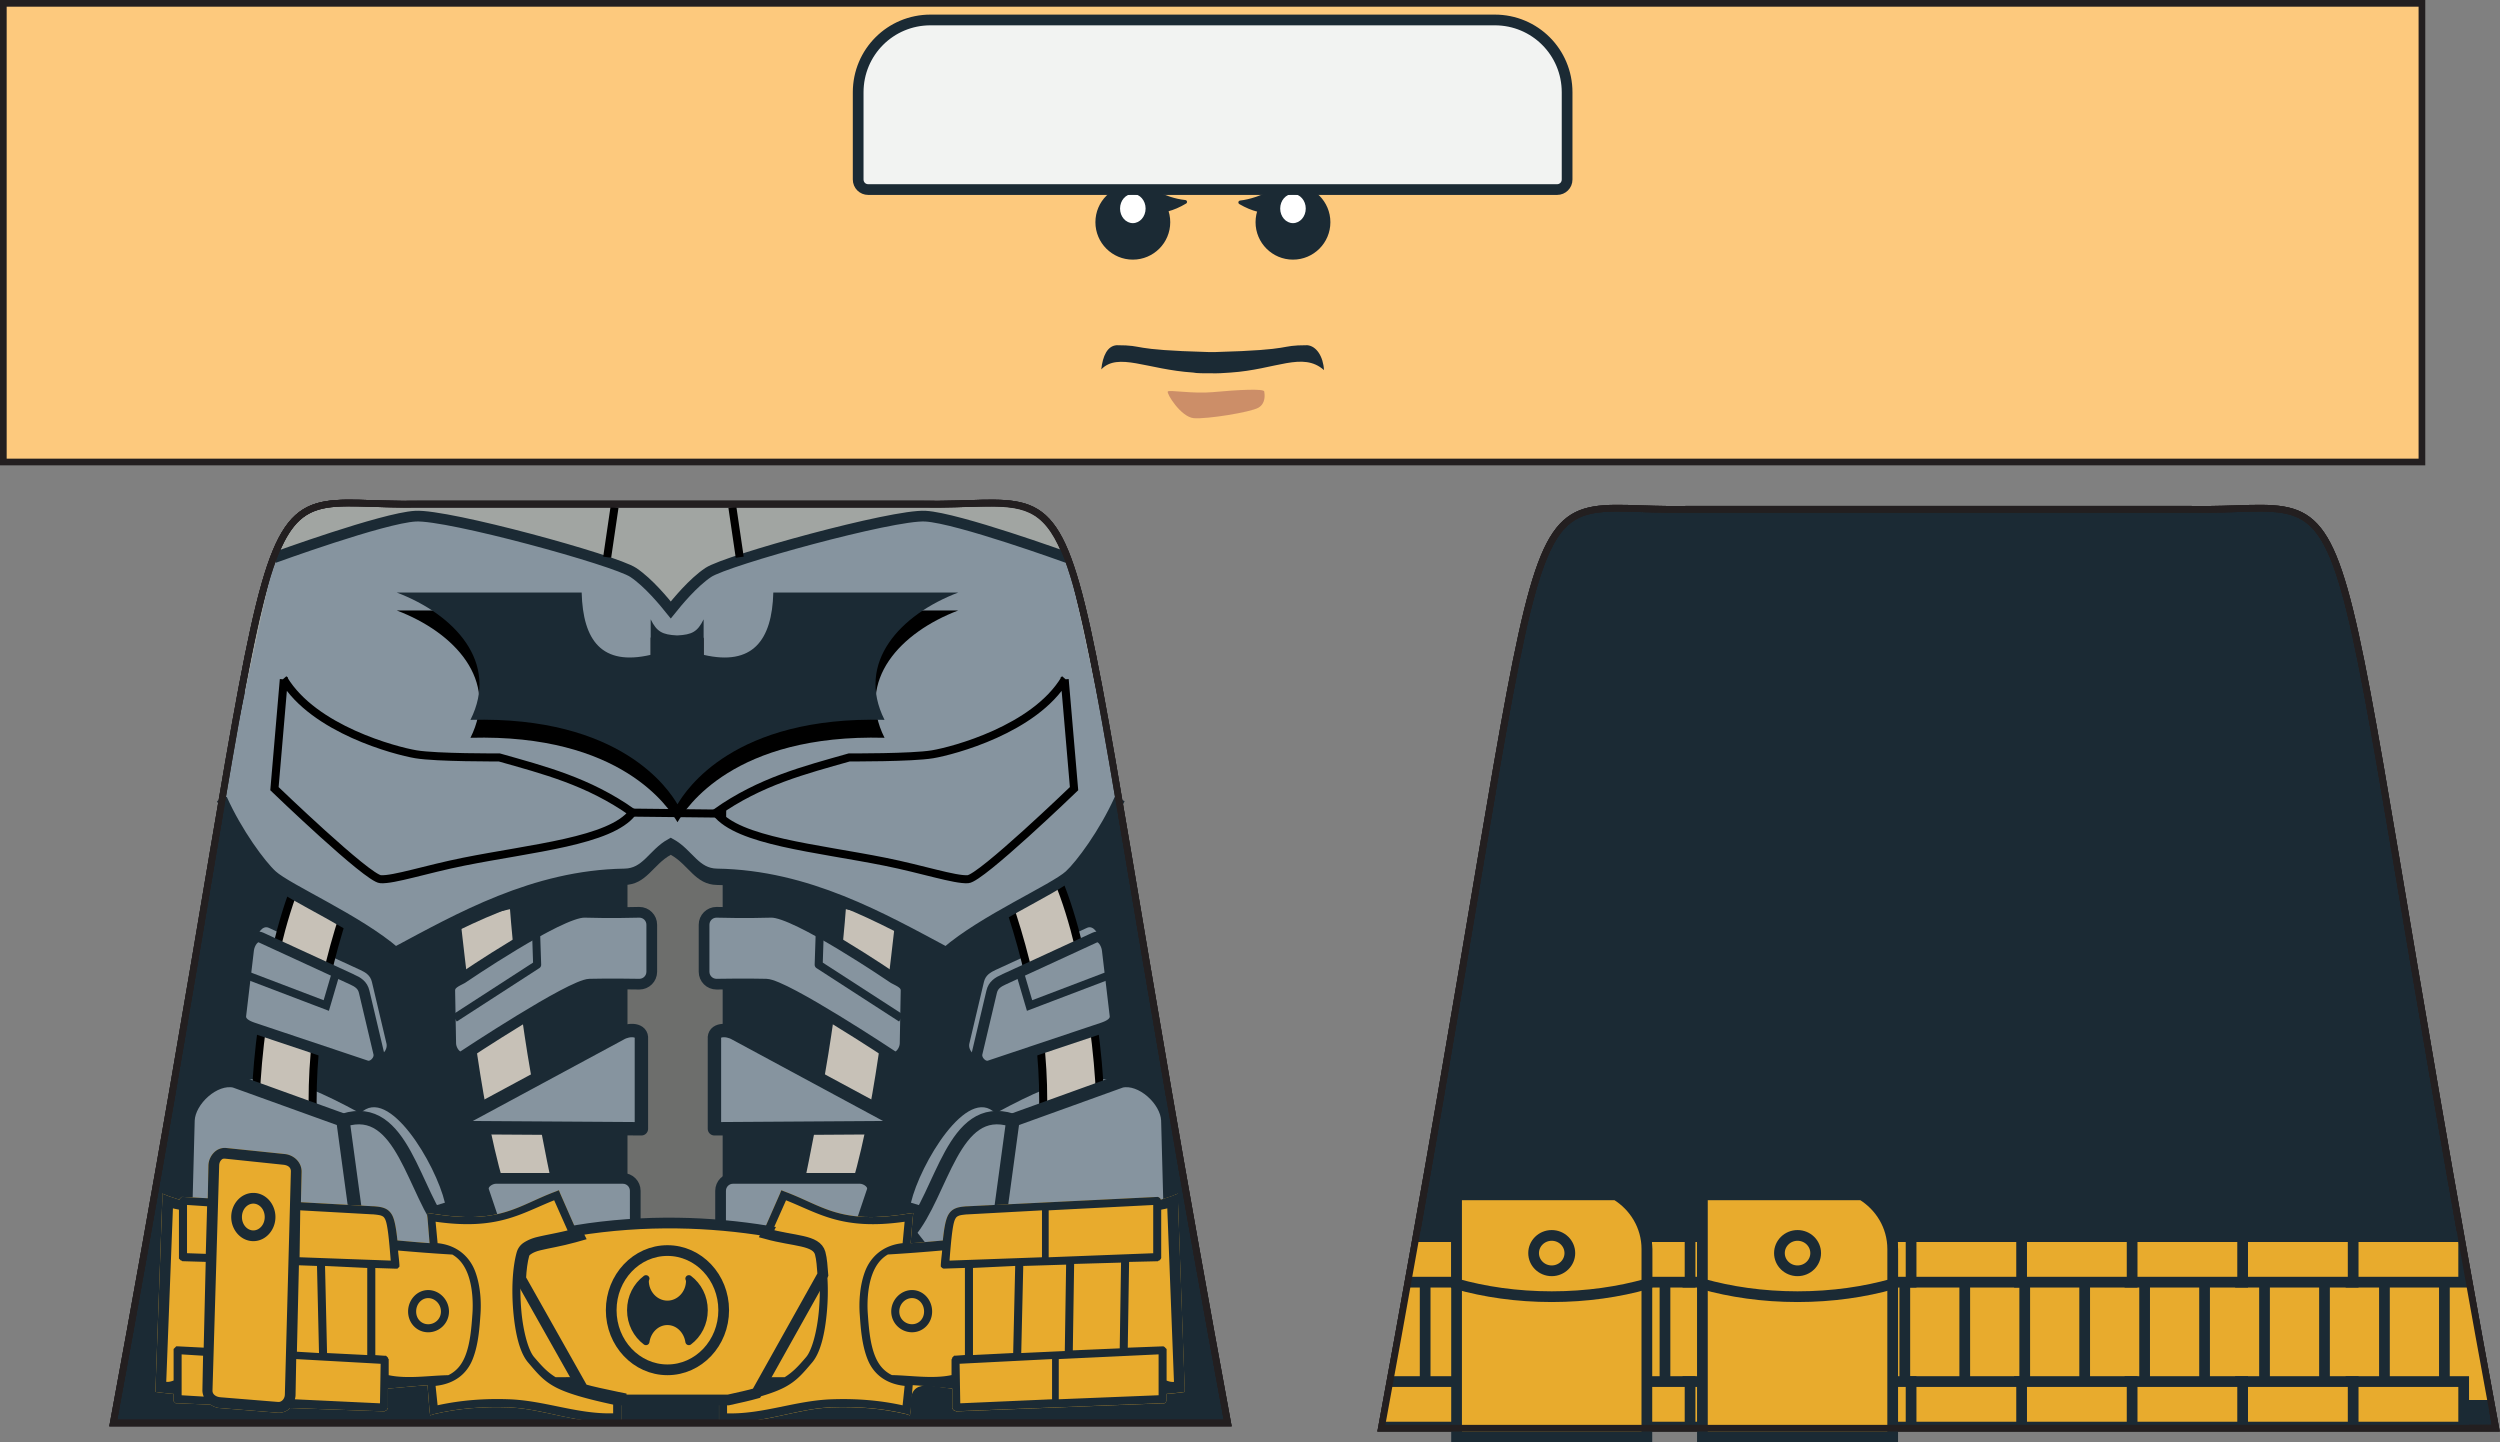 <?xml version="1.0" encoding="UTF-8" standalone="no"?>
<!-- Created with Inkscape (http://www.inkscape.org/) -->

<svg
   xmlns:dc="http://purl.org/dc/elements/1.1/"
   xmlns:cc="http://creativecommons.org/ns#"
   xmlns:rdf="http://www.w3.org/1999/02/22-rdf-syntax-ns#"
   xmlns:svg="http://www.w3.org/2000/svg"
   xmlns="http://www.w3.org/2000/svg"
   xmlns:xlink="http://www.w3.org/1999/xlink"
   xmlns:sodipodi="http://sodipodi.sourceforge.net/DTD/sodipodi-0.dtd"
   xmlns:inkscape="http://www.inkscape.org/namespaces/inkscape"
   width="116.596"
   height="67.256"
   id="svg2"
   version="1.1"
   inkscape:version="0.48.2 r9819"
   sodipodi:docname="Batman.tlg.ComicCon.svg"
   inkscape:export-filename="F:\GitHub\Batman_ComicCon.png"
   inkscape:export-xdpi="1718.3771"
   inkscape:export-ydpi="1718.3771">
  <rect width="100%" height="100%" fill="#808080" stroke="none"/>
  <defs
     id="defs4">
    <linearGradient
       inkscape:collect="always"
       id="linearGradient4011">
      <stop
         style="stop-color:#ffffff;stop-opacity:1;"
         offset="0"
         id="stop4013" />
      <stop
         style="stop-color:#ffffff;stop-opacity:0;"
         offset="1"
         id="stop4015" />
    </linearGradient>
    <linearGradient
       inkscape:collect="always"
       id="linearGradient3997">
      <stop
         style="stop-color:#ffffff;stop-opacity:1;"
         offset="0"
         id="stop3999" />
      <stop
         style="stop-color:#ffffff;stop-opacity:0;"
         offset="1"
         id="stop4001" />
    </linearGradient>
    <inkscape:path-effect
       effect="skeletal"
       id="path-effect4237"
       is_visible="true"
       pattern="M 0,5 C 0,2.24 2.24,0 5,0 7.76,0 10,2.24 10,5 10,7.76 7.76,10 5,10 2.24,10 0,7.76 0,5 z"
       copytype="single_stretched"
       prop_scale="1"
       scale_y_rel="false"
       spacing="0"
       normal_offset="0"
       tang_offset="0"
       prop_units="false"
       vertical_pattern="false"
       fuse_tolerance="0" />
    <clipPath
       id="clipPath2999"
       clipPathUnits="userSpaceOnUse">
      <path
         id="path3001"
         d="M 0,792 612,792 612,0 0,0 0,792 z"
         inkscape:connector-curvature="0" />
    </clipPath>
    <radialGradient
       gradientUnits="userSpaceOnUse"
       gradientTransform="matrix(0.76,-0.036,0.132,2.752,16.986,-78.269)"
       r="12.65"
       fy="46.658"
       fx="96.306"
       cy="46.658"
       cx="96.306"
       id="radialGradient3972"
       xlink:href="#linearGradient3966"
       inkscape:collect="always" />
    <clipPath
       clipPathUnits="userSpaceOnUse"
       id="clipPath2999-4">
      <path
         inkscape:connector-curvature="0"
         d="M 0,792 612,792 612,0 0,0 0,792 z"
         id="path3001-0" />
    </clipPath>
    <linearGradient
       id="linearGradient3966">
      <stop
         id="stop3968"
         offset="0"
         style="stop-color:#c0ac02;stop-opacity:1;" />
      <stop
         id="stop3970"
         offset="1"
         style="stop-color:#fdea41;stop-opacity:0;" />
    </linearGradient>
    <radialGradient
       inkscape:collect="always"
       xlink:href="#linearGradient3997"
       id="radialGradient4003"
       cx="165.811"
       cy="47.694"
       fx="165.811"
       fy="47.694"
       r="3.812"
       gradientTransform="matrix(0.644,-0.188,0.312,1.07,43.64,27.156)"
       gradientUnits="userSpaceOnUse" />
    <radialGradient
       inkscape:collect="always"
       xlink:href="#linearGradient3997"
       id="radialGradient4007"
       gradientUnits="userSpaceOnUse"
       gradientTransform="matrix(-0.644,-0.188,-0.312,1.07,293.731,27.156)"
       cx="165.811"
       cy="47.694"
       fx="165.811"
       fy="47.694"
       r="3.812" />
    <radialGradient
       inkscape:collect="always"
       xlink:href="#linearGradient4011"
       id="radialGradient4017"
       cx="169.323"
       cy="41.785"
       fx="169.323"
       fy="41.785"
       r="6.983"
       gradientTransform="matrix(0.31,-0.018,0.037,0.633,114.753,21.469)"
       gradientUnits="userSpaceOnUse" />
    <linearGradient
       id="linearGradient3966-2">
      <stop
         style="stop-color:#c0ac02;stop-opacity:1;"
         offset="0"
         id="stop3968-4" />
      <stop
         style="stop-color:#fdea41;stop-opacity:0;"
         offset="1"
         id="stop3970-5" />
    </linearGradient>
    <clipPath
       id="clipPath2999-4-8"
       clipPathUnits="userSpaceOnUse">
      <path
         id="path3001-0-8"
         d="M 0,792 612,792 612,0 0,0 0,792 z"
         inkscape:connector-curvature="0" />
    </clipPath>
    <radialGradient
       inkscape:collect="always"
       xlink:href="#linearGradient3966-2"
       id="radialGradient3972-4"
       cx="96.306"
       cy="46.658"
       fx="96.306"
       fy="46.658"
       r="12.65"
       gradientTransform="matrix(0.76,-0.036,0.132,2.752,16.986,-78.269)"
       gradientUnits="userSpaceOnUse" />
    <clipPath
       clipPathUnits="userSpaceOnUse"
       id="clipPath2999-0">
      <path
         inkscape:connector-curvature="0"
         d="M 0,792 612,792 612,0 0,0 0,792 z"
         id="path3001-9" />
    </clipPath>
    <inkscape:path-effect
       fuse_tolerance="0"
       vertical_pattern="false"
       prop_units="false"
       tang_offset="0"
       normal_offset="0"
       spacing="0"
       scale_y_rel="false"
       prop_scale="1"
       copytype="single_stretched"
       pattern="M 0,5 C 0,2.24 2.24,0 5,0 7.76,0 10,2.24 10,5 10,7.76 7.76,10 5,10 2.24,10 0,7.76 0,5 z"
       is_visible="true"
       id="path-effect4237-4"
       effect="skeletal" />
    <clipPath
       clipPathUnits="userSpaceOnUse"
       id="clipPath3816">
      <path
         id="path3818"
         style="fill:#ffffff;fill-opacity:1;stroke:#231f20;stroke-width:0.312;stroke-linecap:butt;stroke-linejoin:miter;stroke-miterlimit:4;stroke-opacity:1;stroke-dasharray:none;display:inline"
         d="m 195.412,74.545 c 8.732,-47.294 5.343,-42.679 14.268,-42.856 l 23.44,0 c 8.926,0.177 5.535,-4.438 14.265,42.856 l -51.972,0 z"
         inkscape:connector-curvature="0" />
    </clipPath>
    <mask
       maskUnits="userSpaceOnUse"
       id="mask4804">
      <path
         inkscape:connector-curvature="0"
         d="m 202.11,74.786 c 8.732,-47.294 5.343,-42.679 14.268,-42.856 l 23.44,0 c 8.926,0.177 5.535,-4.438 14.265,42.856 l -51.972,0 z"
         style="fill:#ffffff;fill-opacity:1;stroke:#231f20;stroke-width:0.312;stroke-linecap:butt;stroke-linejoin:miter;stroke-miterlimit:4;stroke-opacity:1;stroke-dasharray:none;display:inline"
         id="path4806" />
    </mask>
  </defs>
  <sodipodi:namedview
     id="base"
     pagecolor="#ffffff"
     bordercolor="#666666"
     borderopacity="1.0"
     inkscape:pageopacity="0.0"
     inkscape:pageshadow="2"
     inkscape:zoom="3.87395"
     inkscape:cx="70.816213"
     inkscape:cy="71.265746"
     inkscape:document-units="px"
     inkscape:current-layer="layer2"
     showgrid="false"
     fit-margin-top="0"
     fit-margin-left="0"
     fit-margin-right="0"
     fit-margin-bottom="0"
     inkscape:window-width="1600"
     inkscape:window-height="848"
     inkscape:window-x="-8"
     inkscape:window-y="-8"
     inkscape:window-maximized="1"
     showguides="true"
     inkscape:guide-bbox="true"
     inkscape:snap-global="false">
    <sodipodi:guide
       orientation="0,1"
       position="16.364,22.264"
       id="guide3274" />
    <sodipodi:guide
       orientation="1,0"
       position="31.214,27.38"
       id="guide3960" />
  </sodipodi:namedview>
  <g
     inkscape:groupmode="layer"
     id="layer30"
     inkscape:label="bats"
     transform="translate(-137.685,-8.177)">
    <g
       inkscape:groupmode="layer"
       id="layer38"
       inkscape:label="baseg"
       style="display:inline">
      <path
         transform="translate(-218.169,-378.376)"
         inkscape:connector-curvature="0"
         d="m 361.138,452.92 c 8.732,-47.294 5.343,-42.679 14.268,-42.856 l 23.44,0 c 8.926,0.177 5.535,-4.438 14.265,42.856 l -51.972,0 z"
         style="fill:#1b2a34;stroke:#231f20;stroke-width:0.312;stroke-linecap:butt;stroke-linejoin:miter;stroke-miterlimit:4;stroke-opacity:1;stroke-dasharray:none;display:inline"
         id="path4246" />
      <path
         id="path4107"
         style="fill:#1b2a34;stroke:#231f20;stroke-width:0.312;stroke-linecap:butt;stroke-linejoin:miter;stroke-miterlimit:4;stroke-opacity:1;stroke-dasharray:none;display:inline"
         d="m 202.11,74.786 c 8.732,-47.294 5.343,-42.679 14.268,-42.856 l 23.44,0 c 8.926,0.177 5.535,-4.438 14.265,42.856 l -51.972,0 z"
         inkscape:connector-curvature="0" />
      <path
         inkscape:connector-curvature="0"
         d="m 202.11,74.786 c 8.732,-47.294 5.343,-42.679 14.268,-42.856 l 23.44,0 c 8.926,0.177 5.535,-4.438 14.265,42.856 l -51.972,0 z"
         style="fill:none;stroke:#231f20;stroke-width:0.312;stroke-linecap:butt;stroke-linejoin:miter;stroke-miterlimit:4;stroke-opacity:1;stroke-dasharray:none;display:inline"
         id="path4132-6" />
    </g>
    <g
       inkscape:groupmode="layer"
       id="layer36"
       inkscape:label="west"
       style="display:inline">
      <path
         style="fill:#a1a5a2;fill-opacity:1;stroke:#231f20;stroke-width:0.312;stroke-linecap:butt;stroke-linejoin:miter;stroke-miterlimit:4;stroke-opacity:1;stroke-dasharray:none;display:inline"
         d="m 153.344,31.656 c -2.292,0.166 -3.056,1.555 -4.438,8.969 l 40.094,0 c -1.965,-10.548 -2.679,-8.825 -8.312,-8.938 l -23.438,0 c -1.673,0.033 -2.938,-0.101 -3.906,-0.031 z"
         id="path4292"
         inkscape:connector-curvature="0" />
      <rect
         style="fill:#6d6e6c;fill-opacity:1;stroke:none"
         id="rect4171"
         width="4.439"
         height="19.649"
         x="166.95"
         y="46.657"
         ry="0.574" />
      <g
         id="g4196">
        <g
           style="stroke:none"
           id="g4159"
           transform="matrix(-1,0,0,1,339.055,-1.268)">
          <path
             sodipodi:nodetypes="sssssssss"
             inkscape:connector-curvature="0"
             id="path4162"
             d="m 184.605,54.665 4.23,-1.948 c 0.292,-0.134 0.542,0.261 0.58,0.58 l 0.362,3.053 c 0.038,0.319 -0.275,0.478 -0.58,0.58 l -5.272,1.766 c -0.305,0.102 -0.654,-0.267 -0.58,-0.58 l 0.679,-2.872 c 0.074,-0.313 0.288,-0.445 0.58,-0.58 z"
             style="fill:#86949f;fill-opacity:1;stroke:none" />
          <path
             inkscape:connector-curvature="0"
             id="path4168"
             d="m 185.338,54.348 0.453,1.54 3.805,-1.449"
             style="fill:none;stroke:none" />
        </g>
        <path
           sodipodi:nodetypes="cccccc"
           inkscape:connector-curvature="0"
           id="path4148"
           d="m 148.289,58.878 c 1.527,-0.654 2.597,-0.744 6.205,1.223 1.309,-1.336 3.514,2.365 3.94,4.167 l -1.042,0.317 -7.337,-4.212 z"
           style="fill:#86949f;fill-opacity:1;stroke:none" />
        <path
           sodipodi:nodetypes="ccccc"
           inkscape:connector-curvature="0"
           id="path4146"
           d="m 151.867,48.596 2.083,1.54 c -1.334,3.846 -1.941,7.628 -1.585,11.595 l -2.718,-0.362 c -0.271,-2.981 0.621,-9.594 2.219,-12.773 z"
           style="fill:#c7c1b7;fill-opacity:1;stroke:#000000;stroke-width:0.375;stroke-linecap:butt;stroke-linejoin:miter;stroke-miterlimit:4;stroke-opacity:1;stroke-dasharray:none" />
        <path
           sodipodi:nodetypes="cc"
           inkscape:connector-curvature="0"
           id="path4134"
           d="m 153.724,60.418 c 2.756,-0.875 3.236,3.422 4.801,5.254 l -2.627,3.352 -4.303,-2.129 -1.54,-3.94 z"
           style="fill:#86949f;fill-opacity:1;stroke:#1b2a34;stroke-width:0.625;stroke-linecap:butt;stroke-linejoin:miter;stroke-miterlimit:4;stroke-opacity:1;stroke-dasharray:none" />
        <path
           sodipodi:nodetypes="cccccc"
           inkscape:connector-curvature="0"
           id="path4132"
           d="m 146.341,64.675 0.113,-4.256 c 0.045,-0.946 1.219,-2.029 2.172,-1.825 l 5.052,1.823 0.996,7.337 z"
           style="fill:#86949f;fill-opacity:1;stroke:#1b2a34;stroke-width:0.625;stroke-linecap:butt;stroke-linejoin:round;stroke-miterlimit:4;stroke-opacity:1;stroke-dasharray:none" />
        <path
           sodipodi:nodetypes="ccccc"
           inkscape:connector-curvature="0"
           id="path4136"
           d="m 161.696,50.272 c 0.365,4.89 1.174,9.294 2.078,13.623 -0.699,1.209 0.033,1.773 -2.35,1.097 -1.426,-4.016 -1.948,-8.993 -2.536,-14.086 z"
           style="fill:#c7c1b7;stroke:#1b2a34;stroke-width:0.5;stroke-linecap:butt;stroke-linejoin:miter;stroke-miterlimit:4;stroke-opacity:1;stroke-dasharray:none" />
        <path
           sodipodi:nodetypes="ccccc"
           inkscape:connector-curvature="0"
           id="path4130"
           d="m 167.599,60.822 0,-4.184 c 0.046,-0.469 -0.572,-0.483 -0.969,-0.254 l -8.116,4.378 z"
           style="fill:#86949f;fill-opacity:1;stroke:#1b2a34;stroke-width:0.625;stroke-linecap:butt;stroke-linejoin:round;stroke-miterlimit:4;stroke-opacity:1;stroke-dasharray:none" />
        <path
           sodipodi:nodetypes="szsssszssss"
           inkscape:connector-curvature="0"
           id="rect4138"
           d="m 159.241,53.805 c 0,0 4.572,-3.119 5.716,-3.08 1.144,0.039 2.545,0 2.545,0 0.321,0 0.58,0.259 0.58,0.58 l 0,2.192 c 0,0.321 -0.259,0.58 -0.58,0.58 0,0 -1.441,-0.025 -2.319,0 -0.878,0.025 -5.897,3.352 -5.897,3.352 -0.279,0.159 -0.574,-0.259 -0.58,-0.58 l -0.045,-2.464 c -0.006,-0.321 0.297,-0.427 0.58,-0.58 z"
           style="fill:#86949f;fill-opacity:1;stroke:#1b2a34;stroke-width:0.5;stroke-linecap:round;stroke-linejoin:round;stroke-miterlimit:4;stroke-opacity:1" />
        <path
           sodipodi:nodetypes="ccc"
           inkscape:connector-curvature="0"
           id="path4142"
           d="m 158.887,55.662 3.85,-2.491 -0.045,-1.359"
           style="fill:none;stroke:#1b2a34;stroke-width:0.375;stroke-linecap:butt;stroke-linejoin:round;stroke-miterlimit:4;stroke-opacity:1;stroke-dasharray:none" />
        <g
           transform="matrix(-1,0,0,1,338.693,-0.815)"
           id="g4155">
          <path
             style="fill:#86949f;fill-opacity:1;stroke:#1b2a34;stroke-width:0.5;stroke-miterlimit:4"
             d="m 184.605,54.665 4.23,-1.948 c 0.292,-0.134 0.542,0.261 0.58,0.58 l 0.362,3.053 c 0.038,0.319 -0.275,0.478 -0.58,0.58 l -5.272,1.766 c -0.305,0.102 -0.654,-0.267 -0.58,-0.58 l 0.679,-2.872 c 0.074,-0.313 0.288,-0.445 0.58,-0.58 z"
             id="rect4150"
             inkscape:connector-curvature="0"
             sodipodi:nodetypes="sssssssss" />
          <path
             style="fill:none;stroke:#1b2a34;stroke-width:0.375;stroke-linecap:butt;stroke-linejoin:miter;stroke-miterlimit:4;stroke-opacity:1;stroke-dasharray:none"
             d="m 185.338,54.348 0.453,1.54 3.805,-1.449"
             id="path4153"
             inkscape:connector-curvature="0" />
        </g>
        <path
           sodipodi:nodetypes="sssssssss"
           inkscape:connector-curvature="0"
           id="rect4144"
           d="m 160.826,63.135 5.906,0 c 0.321,0 0.58,0.259 0.58,0.58 l 0,2.509 c 0,0.321 -0.259,0.585 -0.58,0.58 l -5.091,-0.091 c -0.321,-0.006 -0.477,-0.275 -0.58,-0.58 l -0.815,-2.419 c -0.103,-0.304 0.259,-0.58 0.58,-0.58 z"
           style="fill:#86949f;fill-opacity:1;stroke:#1b2a34;stroke-width:0.5;stroke-linecap:round;stroke-linejoin:round;stroke-miterlimit:4;stroke-opacity:1" />
      </g>
      <path
         style="fill:#1b2a34;fill-opacity:1;stroke:none"
         d="m 157.062,32.762 c -1.515,0.085 -6.594,1.938 -6.594,1.938 l -2.438,11.25 c 0.714,1.592 1.814,3.078 2.344,3.562 0.719,0.657 4.014,2.088 5.75,3.594 2.974,-1.588 6.462,-3.59 10.688,-3.656 1.02,-0.016 1.323,-0.945 2.156,-1.406 0.833,0.461 1.136,1.39 2.156,1.406 4.226,0.066 7.713,2.068 10.688,3.656 1.736,-1.506 5.031,-2.936 5.75,-3.594 0.53,-0.485 1.629,-1.97 2.344,-3.562 l -2.438,-11.25 c 0,0 -5.11,-1.853 -6.625,-1.938 -1.515,-0.085 -9.26,2.05 -10.125,2.625 -0.712,0.474 -1.457,1.385 -1.75,1.75 -0.293,-0.365 -1.038,-1.276 -1.75,-1.75 -0.865,-0.575 -8.641,-2.71 -10.156,-2.625 z"
         id="path4184"
         inkscape:connector-curvature="0" />
      <g
         id="g4213"
         transform="matrix(-1,0,0,1,338.604,0)">
        <g
           transform="matrix(-1,0,0,1,339.055,-1.268)"
           id="g4215"
           style="stroke:none">
          <path
             style="fill:#86949f;fill-opacity:1;stroke:none"
             d="m 184.605,54.665 4.23,-1.948 c 0.292,-0.134 0.542,0.261 0.58,0.58 l 0.362,3.053 c 0.038,0.319 -0.275,0.478 -0.58,0.58 l -5.272,1.766 c -0.305,0.102 -0.654,-0.267 -0.58,-0.58 l 0.679,-2.872 c 0.074,-0.313 0.288,-0.445 0.58,-0.58 z"
             id="path4217"
             inkscape:connector-curvature="0"
             sodipodi:nodetypes="sssssssss" />
          <path
             style="fill:none;stroke:none"
             d="m 185.338,54.348 0.453,1.54 3.805,-1.449"
             id="path4219"
             inkscape:connector-curvature="0" />
        </g>
        <path
           style="fill:#86949f;fill-opacity:1;stroke:none"
           d="m 148.289,58.878 c 1.527,-0.654 2.597,-0.744 6.205,1.223 1.309,-1.336 3.514,2.365 3.94,4.167 l -1.042,0.317 -7.337,-4.212 z"
           id="path4221"
           inkscape:connector-curvature="0"
           sodipodi:nodetypes="cccccc" />
        <path
           style="fill:#c7c1b7;fill-opacity:1;stroke:#000000;stroke-width:0.375;stroke-linecap:butt;stroke-linejoin:miter;stroke-miterlimit:4;stroke-opacity:1;stroke-dasharray:none"
           d="m 151.867,48.596 2.083,1.54 c -1.334,3.846 -1.941,7.628 -1.585,11.595 l -2.718,-0.362 c -0.271,-2.981 0.621,-9.594 2.219,-12.773 z"
           id="path4223"
           inkscape:connector-curvature="0"
           sodipodi:nodetypes="ccccc" />
        <path
           style="fill:#86949f;fill-opacity:1;stroke:#1b2a34;stroke-width:0.625;stroke-linecap:butt;stroke-linejoin:miter;stroke-miterlimit:4;stroke-opacity:1;stroke-dasharray:none"
           d="m 153.724,60.418 c 2.756,-0.875 3.236,3.422 4.801,5.254 l -2.627,3.352 -4.303,-2.129 -1.54,-3.94 z"
           id="path4225"
           inkscape:connector-curvature="0"
           sodipodi:nodetypes="cc" />
        <path
           style="fill:#86949f;fill-opacity:1;stroke:#1b2a34;stroke-width:0.625;stroke-linecap:butt;stroke-linejoin:round;stroke-miterlimit:4;stroke-opacity:1;stroke-dasharray:none"
           d="m 146.341,64.675 0.113,-4.256 c 0.045,-0.946 1.219,-2.029 2.172,-1.825 l 5.052,1.823 0.996,7.337 z"
           id="path4227"
           inkscape:connector-curvature="0"
           sodipodi:nodetypes="cccccc" />
        <path
           style="fill:#c7c1b7;stroke:#1b2a34;stroke-width:0.5;stroke-linecap:butt;stroke-linejoin:miter;stroke-miterlimit:4;stroke-opacity:1;stroke-dasharray:none"
           d="m 161.696,50.272 c 0.365,4.89 1.174,9.294 2.078,13.623 -0.699,1.209 0.033,1.773 -2.35,1.097 -1.426,-4.016 -1.948,-8.993 -2.536,-14.086 z"
           id="path4229"
           inkscape:connector-curvature="0"
           sodipodi:nodetypes="ccccc" />
        <path
           style="fill:#86949f;fill-opacity:1;stroke:#1b2a34;stroke-width:0.625;stroke-linecap:butt;stroke-linejoin:round;stroke-miterlimit:4;stroke-opacity:1;stroke-dasharray:none"
           d="m 167.599,60.822 0,-4.184 c 0.046,-0.469 -0.572,-0.483 -0.969,-0.254 l -8.116,4.378 z"
           id="path4231"
           inkscape:connector-curvature="0"
           sodipodi:nodetypes="ccccc" />
        <path
           style="fill:#86949f;fill-opacity:1;stroke:#1b2a34;stroke-width:0.5;stroke-linecap:round;stroke-linejoin:round;stroke-miterlimit:4;stroke-opacity:1"
           d="m 159.241,53.805 c 0,0 4.572,-3.119 5.716,-3.08 1.144,0.039 2.545,0 2.545,0 0.321,0 0.58,0.259 0.58,0.58 l 0,2.192 c 0,0.321 -0.259,0.58 -0.58,0.58 0,0 -1.441,-0.025 -2.319,0 -0.878,0.025 -5.897,3.352 -5.897,3.352 -0.279,0.159 -0.574,-0.259 -0.58,-0.58 l -0.045,-2.464 c -0.006,-0.321 0.297,-0.427 0.58,-0.58 z"
           id="path4233"
           inkscape:connector-curvature="0"
           sodipodi:nodetypes="szsssszssss" />
        <path
           style="fill:none;stroke:#1b2a34;stroke-width:0.375;stroke-linecap:butt;stroke-linejoin:round;stroke-miterlimit:4;stroke-opacity:1;stroke-dasharray:none"
           d="m 158.887,55.662 3.85,-2.491 -0.045,-1.359"
           id="path4235"
           inkscape:connector-curvature="0"
           sodipodi:nodetypes="ccc" />
        <g
           id="g4237"
           transform="matrix(-1,0,0,1,338.693,-0.815)">
          <path
             sodipodi:nodetypes="sssssssss"
             inkscape:connector-curvature="0"
             id="path4239"
             d="m 184.605,54.665 4.23,-1.948 c 0.292,-0.134 0.542,0.261 0.58,0.58 l 0.362,3.053 c 0.038,0.319 -0.275,0.478 -0.58,0.58 l -5.272,1.766 c -0.305,0.102 -0.654,-0.267 -0.58,-0.58 l 0.679,-2.872 c 0.074,-0.313 0.288,-0.445 0.58,-0.58 z"
             style="fill:#86949f;fill-opacity:1;stroke:#1b2a34;stroke-width:0.5;stroke-miterlimit:4" />
          <path
             inkscape:connector-curvature="0"
             id="path4241"
             d="m 185.338,54.348 0.453,1.54 3.805,-1.449"
             style="fill:none;stroke:#1b2a34;stroke-width:0.375;stroke-linecap:butt;stroke-linejoin:miter;stroke-miterlimit:4;stroke-opacity:1;stroke-dasharray:none" />
        </g>
        <path
           style="fill:#86949f;fill-opacity:1;stroke:#1b2a34;stroke-width:0.5;stroke-linecap:round;stroke-linejoin:round;stroke-miterlimit:4;stroke-opacity:1"
           d="m 160.826,63.135 5.906,0 c 0.321,0 0.58,0.259 0.58,0.58 l 0,2.509 c 0,0.321 -0.259,0.585 -0.58,0.58 l -5.091,-0.091 c -0.321,-0.006 -0.477,-0.275 -0.58,-0.58 l -0.815,-2.419 c -0.103,-0.304 0.259,-0.58 0.58,-0.58 z"
           id="path4243"
           inkscape:connector-curvature="0"
           sodipodi:nodetypes="sssssssss" />
      </g>
      <path
         id="path4182"
         d="m 157.062,32.25 c -1.515,0.085 -6.594,1.938 -6.594,1.938 l -2.438,11.25 c 0.714,1.592 1.814,3.078 2.344,3.562 0.719,0.657 4.014,2.088 5.75,3.594 2.974,-1.588 6.462,-3.59 10.688,-3.656 1.02,-0.016 1.323,-0.945 2.156,-1.406 0.833,0.461 1.136,1.39 2.156,1.406 4.226,0.066 7.713,2.068 10.688,3.656 1.736,-1.506 5.031,-2.936 5.75,-3.594 0.53,-0.485 1.629,-1.97 2.344,-3.562 l -2.438,-11.25 c 0,0 -5.11,-1.853 -6.625,-1.938 -1.515,-0.085 -9.26,2.05 -10.125,2.625 -0.712,0.474 -1.457,1.385 -1.75,1.75 -0.293,-0.365 -1.038,-1.276 -1.75,-1.75 -0.865,-0.575 -8.641,-2.71 -10.156,-2.625 z"
         style="fill:#86949f;fill-opacity:1;stroke:none"
         inkscape:connector-curvature="0" />
      <path
         style="fill:none;stroke:#1b2a34;stroke-width:0.5;stroke-linecap:butt;stroke-linejoin:miter;stroke-miterlimit:4;stroke-opacity:1;stroke-dasharray:none"
         d="m 187.469,34.188 c 0,0 -5.11,-1.853 -6.625,-1.938 -1.515,-0.085 -9.26,2.05 -10.125,2.625 -0.712,0.474 -1.457,1.385 -1.75,1.75 -0.293,-0.365 -1.038,-1.276 -1.75,-1.75 -0.865,-0.575 -8.641,-2.71 -10.156,-2.625 -1.515,0.085 -6.594,1.938 -6.594,1.938 m -2.438,11.25 c 0.714,1.592 1.814,3.078 2.344,3.562 0.719,0.657 4.014,2.088 5.75,3.594 2.974,-1.588 6.462,-3.59 10.688,-3.656 1.02,-0.016 1.323,-0.945 2.156,-1.406 0.833,0.461 1.136,1.39 2.156,1.406 4.226,0.066 7.713,2.068 10.688,3.656 1.736,-1.506 5.031,-2.936 5.75,-3.594 0.53,-0.485 1.629,-1.97 2.344,-3.562"
         id="path4173"
         inkscape:connector-curvature="0"
         sodipodi:nodetypes="csscssccscscscsc" />
      <path
         style="fill:none;stroke:#000000;stroke-width:0.375;stroke-linecap:butt;stroke-linejoin:miter;stroke-miterlimit:4;stroke-opacity:1;stroke-dasharray:none"
         d="m 150.922,39.862 -0.437,5.097 c 0,0 4.342,4.185 4.951,4.223 0.609,0.038 2.124,-0.467 3.875,-0.817 3.198,-0.64 6.842,-0.957 7.872,-2.29 -2.071,-1.466 -4.142,-1.983 -6.214,-2.573 0,0 -2.916,0.016 -3.883,-0.146 -0.967,-0.162 -4.757,-1.165 -6.165,-3.495 z"
         id="path4187"
         inkscape:connector-curvature="0"
         sodipodi:nodetypes="cczscczc" />
      <path
         style="fill:none;stroke:#000000;stroke-width:0.375;stroke-linecap:butt;stroke-linejoin:miter;stroke-miterlimit:4;stroke-opacity:1;stroke-dasharray:none"
         d="m 167.136,46.076 4.417,0.049"
         id="path4189"
         inkscape:connector-curvature="0" />
      <path
         sodipodi:nodetypes="cczscczc"
         inkscape:connector-curvature="0"
         id="path4191"
         d="m 187.34,39.862 0.437,5.097 c 0,0 -4.342,4.185 -4.951,4.223 -0.609,0.038 -2.124,-0.467 -3.875,-0.817 -3.198,-0.64 -6.842,-0.957 -7.872,-2.29 2.071,-1.466 4.142,-1.983 6.214,-2.573 0,0 2.916,0.016 3.883,-0.146 0.967,-0.162 4.757,-1.165 6.165,-3.495 z"
         style="fill:none;stroke:#000000;stroke-width:0.375;stroke-linecap:butt;stroke-linejoin:miter;stroke-miterlimit:4;stroke-opacity:1;stroke-dasharray:none" />
      <path
         style="fill:none;stroke:#000000;stroke-width:0.375;stroke-linecap:butt;stroke-linejoin:miter;stroke-miterlimit:4;stroke-opacity:1;stroke-dasharray:none"
         d="m 166.003,34.164 0.343,-2.335"
         id="path4298"
         inkscape:connector-curvature="0"
         sodipodi:nodetypes="cc" />
      <path
         sodipodi:nodetypes="cc"
         inkscape:connector-curvature="0"
         id="path4300"
         d="m 172.184,34.164 -0.343,-2.335"
         style="fill:none;stroke:#000000;stroke-width:0.375;stroke-linecap:butt;stroke-linejoin:miter;stroke-miterlimit:4;stroke-opacity:1;stroke-dasharray:none" />
      <g
         id="g3991"
         mask="url(#mask4804)">
        <path
           style="fill:#86949f;fill-opacity:1;stroke:none"
           d="m 204.772,59.13 c 2.48,0.813 9.14,1.794 8.538,4.086 l -1.159,1.586 -8.637,1.784 1.258,-7.456 z"
           id="path4214"
           sodipodi:nodetypes="ccccc"
           inkscape:connector-curvature="0" />
        <path
           id="path4308"
           d="m 217.185,31.933 10.344,7.531 7.75,-2.406 3.562,-5.125 -21.656,0 z"
           style="fill:#6d6e6c;fill-opacity:1;stroke:none;display:inline"
           inkscape:connector-curvature="0" />
        <g
           transform="matrix(-1,0,0,1,449.31,0.241)"
           id="g4298"
           style="fill:#86949f;fill-opacity:1;display:inline">
          <path
             sodipodi:nodetypes="cczcczc"
             id="path4300-5"
             d="m 202.902,33.59 c -0.993,1.907 -3.238,15.373 -3.025,15.76 0,0 6.616,3.488 9.169,3.459 2.471,-0.029 12.628,-5.63 12.628,-5.63 l -0.563,-10.939 c 0,0 -6.646,-4.551 -10.054,-4.746 -3.408,-0.195 -8.155,2.096 -8.155,2.096 z"
             style="fill:#86949f;fill-opacity:1;stroke:#000000;stroke-width:0.5;stroke-linecap:butt;stroke-linejoin:miter;stroke-miterlimit:4;stroke-opacity:1;stroke-dasharray:none;display:inline"
             inkscape:connector-curvature="0" />
          <path
             style="fill:#86949f;fill-opacity:1;stroke:#000000;stroke-width:0.5;stroke-linecap:butt;stroke-linejoin:miter;stroke-miterlimit:4;stroke-opacity:1;stroke-dasharray:none;display:inline"
             d="m 200.282,46.739 c 1.58,0.788 7.194,3.595 8.764,3.577 1.57,-0.018 3.405,-0.022 5.332,-0.622 0.767,-0.238 7.296,-4.526 7.296,-4.526 l -0.563,-7.239 c 0,0 -6.646,-4.551 -10.054,-4.746 -3.408,-0.195 -8.606,2.172 -8.606,2.172"
             id="path4302"
             sodipodi:nodetypes="czscczc"
             inkscape:connector-curvature="0" />
          <path
             sodipodi:nodetypes="cszczc"
             id="path4304"
             d="m 209.046,50.315 c 1.309,0.112 2.423,-0.428 3.575,-0.66 0.931,-0.187 4.913,-4.364 5.353,-5.212 0.44,-0.848 0.402,-7.802 0.402,-7.802 0,0 -3.911,-3.264 -7.319,-3.459 -3.408,-0.195 -8.606,2.172 -8.606,2.172"
             style="fill:#86949f;fill-opacity:1;stroke:#000000;stroke-width:0.5;stroke-linecap:butt;stroke-linejoin:miter;stroke-miterlimit:4;stroke-opacity:1;stroke-dasharray:none;display:inline"
             inkscape:connector-curvature="0" />
          <path
             sodipodi:nodetypes="cc"
             id="path4306"
             d="m 216.043,46.535 c -2.099,-1.613 -7.024,-4.475 -15.282,-3.298"
             style="fill:#86949f;fill-opacity:1;stroke:#000000;stroke-width:0.5;stroke-linecap:butt;stroke-linejoin:miter;stroke-miterlimit:4;stroke-opacity:1;stroke-dasharray:none"
             inkscape:connector-curvature="0" />
        </g>
        <g
           id="g4292"
           style="fill:#86949f;fill-opacity:1;display:inline"
           transform="translate(6.698,0.241)">
          <path
             style="fill:#86949f;fill-opacity:1;stroke:#000000;stroke-width:0.5;stroke-linecap:butt;stroke-linejoin:miter;stroke-miterlimit:4;stroke-opacity:1;stroke-dasharray:none;display:inline"
             d="m 203.231,33.333 c -0.324,0.132 -0.43,1.034 -0.753,2.144 -1.254,4.307 -2.602,13.873 -2.602,13.873 0,0 6.616,3.488 9.169,3.459 2.471,-0.029 12.628,-5.63 12.628,-5.63 l -0.563,-10.939 c 0,0 -7.049,-4.574 -10.054,-4.746 -3.005,-0.172 -6.246,1.195 -7.825,1.839 z"
             id="path4162-2"
             sodipodi:nodetypes="csczcczs"
             inkscape:connector-curvature="0" />
          <path
             sodipodi:nodetypes="czscczc"
             id="path4166"
             d="m 200.324,46.76 c 1.638,0.816 7.158,3.574 8.722,3.556 1.563,-0.018 3.405,-0.022 5.332,-0.622 0.767,-0.238 7.296,-4.526 7.296,-4.526 l -0.563,-7.239 c 0,0 -6.646,-4.551 -10.054,-4.746 -3.408,-0.195 -8.606,2.172 -8.606,2.172"
             style="fill:#86949f;fill-opacity:1;stroke:#000000;stroke-width:0.5;stroke-linecap:butt;stroke-linejoin:miter;stroke-miterlimit:4;stroke-opacity:1;stroke-dasharray:none;display:inline"
             inkscape:connector-curvature="0" />
          <path
             style="fill:#86949f;fill-opacity:1;stroke:#000000;stroke-width:0.5;stroke-linecap:butt;stroke-linejoin:miter;stroke-miterlimit:4;stroke-opacity:1;stroke-dasharray:none;display:inline"
             d="m 200.219,46.707 c 1.484,0.741 7.356,3.626 8.827,3.608 1.309,0.112 2.423,-0.428 3.575,-0.66 0.931,-0.187 4.913,-4.364 5.353,-5.212 0.44,-0.848 0.402,-7.802 0.402,-7.802 0,0 -3.911,-3.264 -7.319,-3.459 -3.408,-0.195 -8.606,2.172 -8.606,2.172"
             id="path4168-7"
             sodipodi:nodetypes="ccszczc"
             inkscape:connector-curvature="0" />
          <path
             style="fill:#86949f;fill-opacity:1;stroke:#000000;stroke-width:0.5;stroke-linecap:butt;stroke-linejoin:miter;stroke-miterlimit:4;stroke-opacity:1;stroke-dasharray:none"
             d="m 216.043,46.535 c -2.099,-1.613 -7.024,-4.475 -15.282,-3.298"
             id="path4170"
             sodipodi:nodetypes="cc"
             inkscape:connector-curvature="0" />
        </g>
        <path
           style="fill:#635f61;stroke:none"
           d="m 226.299,55.105 -14.026,3.537 -0.549,-2.988 10.855,-2.622 c 1.106,-0.249 3.202,-1.538 3.781,-2.439"
           id="path4216"
           sodipodi:nodetypes="ccccc"
           inkscape:connector-curvature="0" />
        <g
           transform="translate(6.692,-0.433)"
           id="g4218"
           style="fill:#86949f;fill-opacity:1;stroke:none">
          <rect
             ry="1.403"
             transform="matrix(0.943,0.332,0,1,0,0)"
             y="-17.073"
             x="212.207"
             height="3.903"
             width="6.078"
             id="rect4220"
             style="fill:#86949f;fill-opacity:1;stroke:none" />
          <path
             id="path4222"
             transform="translate(142.768,31.473)"
             d="M 58.188,22.344 C 57.712,22.389 57.375,22.792 57.375,23.375 l 0,0.688 3.938,1.438 c 0.079,0.029 0.156,-0.009 0.156,-0.094 l 0,-2 -2.75,-0.969 C 58.536,22.373 58.346,22.329 58.188,22.344 z"
             style="fill:#86949f;fill-opacity:1;stroke:none"
             inkscape:connector-curvature="0" />
        </g>
        <path
           sodipodi:nodetypes="ccccc"
           id="path4224"
           d="m 226.177,62.85 -14.026,3.537 -0.549,-2.988 10.855,-2.622 c 1.106,-0.249 3.202,-1.538 3.781,-2.439"
           style="fill:#635f61;stroke:none"
           inkscape:connector-curvature="0" />
        <path
           sodipodi:nodetypes="ccccc"
           id="path4205"
           d="m 204.772,59.804 c 2.48,0.813 9.14,1.794 8.538,4.086 l -1.159,1.586 -8.637,1.784 1.258,-7.456 z"
           style="fill:#86949f;fill-opacity:1;stroke:#000000;stroke-width:0.5;stroke-linecap:butt;stroke-linejoin:miter;stroke-miterlimit:4;stroke-opacity:1;stroke-dasharray:none"
           inkscape:connector-curvature="0" />
        <path
           style="fill:#86949f;fill-opacity:1;stroke:none"
           d="m 251.429,59.381 c -2.808,0.782 -8.465,1.782 -7.906,3.906 l 1.188,1.562 7.969,1.656 c -0.456,-2.552 -0.87,-4.928 -1.25,-7.125 z"
           id="path4200"
           inkscape:connector-curvature="0" />
        <path
           sodipodi:nodetypes="ccccc"
           id="path4202"
           d="m 230.549,55.165 14.026,3.537 0.549,-2.988 -10.855,-2.622 c -1.106,-0.249 -3.202,-1.538 -3.781,-2.439"
           style="fill:#635f61;stroke:none"
           inkscape:connector-curvature="0" />
        <g
           style="fill:#86949f;fill-opacity:1;stroke:none"
           id="g4204"
           transform="matrix(-1,0,0,1,450.155,-0.373)">
          <rect
             style="fill:#86949f;fill-opacity:1;stroke:none"
             id="rect4206"
             width="6.078"
             height="3.903"
             x="212.207"
             y="-17.073"
             transform="matrix(0.943,0.332,0,1,0,0)"
             ry="1.403" />
          <path
             style="fill:#86949f;fill-opacity:1;stroke:none"
             d="M 58.188,22.344 C 57.712,22.389 57.375,22.792 57.375,23.375 l 0,0.688 3.938,1.438 c 0.079,0.029 0.156,-0.009 0.156,-0.094 l 0,-2 -2.75,-0.969 C 58.536,22.373 58.346,22.329 58.188,22.344 z"
             transform="translate(142.768,31.473)"
             id="path4208"
             inkscape:connector-curvature="0" />
        </g>
        <path
           style="fill:#635f61;stroke:none"
           d="m 230.671,62.91 14.026,3.537 0.549,-2.988 -10.855,-2.622 c -1.106,-0.249 -3.202,-1.538 -3.781,-2.439"
           id="path4210"
           sodipodi:nodetypes="ccccc"
           inkscape:connector-curvature="0" />
        <path
           id="path4131"
           d="m 251.429,59.995 c -2.808,0.782 -8.465,1.782 -7.906,3.906 l 1.188,1.562 7.969,1.656 c -0.456,-2.552 -0.87,-4.928 -1.25,-7.125 z"
           style="fill:#86949f;fill-opacity:1;stroke:#000000;stroke-width:0.5;stroke-linecap:butt;stroke-linejoin:miter;stroke-miterlimit:4;stroke-opacity:1;stroke-dasharray:none"
           inkscape:connector-curvature="0" />
        <path
           style="fill:#6d6e6c;fill-opacity:1;stroke:#000000;stroke-width:0.5;stroke-linecap:butt;stroke-linejoin:miter;stroke-miterlimit:4;stroke-opacity:1;stroke-dasharray:none"
           d="m 230.549,55.779 14.026,3.537 0.549,-2.988 -10.855,-2.622 c -1.106,-0.249 -3.202,-1.538 -3.781,-2.439"
           id="path4133"
           sodipodi:nodetypes="ccccc"
           inkscape:connector-curvature="0" />
        <rect
           style="fill:#86949f;fill-opacity:1;stroke:#000000;stroke-width:0.515;stroke-miterlimit:4;stroke-opacity:1;stroke-dasharray:none"
           id="rect4137"
           width="6.078"
           height="3.903"
           x="-265.06"
           y="141.736"
           transform="matrix(-0.943,0.332,0,1,0,0)"
           ry="1.403" />
        <path
           inkscape:connector-curvature="0"
           style="fill:#86949f;fill-opacity:1;stroke:#000000;stroke-width:0.5;stroke-miterlimit:4;stroke-opacity:1;stroke-dasharray:none"
           d="m 249.2,54.058 c 0.475,0.045 0.812,0.448 0.812,1.031 l 0,0.688 -3.938,1.438 c -0.08,0.029 -0.156,-0.009 -0.156,-0.094 l 0,-2 2.75,-0.969 c 0.183,-0.065 0.373,-0.109 0.531,-0.094 z"
           id="path4139" />
        <path
           sodipodi:nodetypes="ccccc"
           id="path4141"
           d="m 230.671,63.524 14.026,3.537 0.549,-2.988 -10.855,-2.622 c -1.106,-0.249 -3.202,-1.538 -3.781,-2.439"
           style="fill:#6d6e6c;fill-opacity:1;stroke:#000000;stroke-width:0.5;stroke-linecap:butt;stroke-linejoin:miter;stroke-miterlimit:4;stroke-opacity:1;stroke-dasharray:none"
           inkscape:connector-curvature="0" />
        <path
           sodipodi:nodetypes="ccccc"
           id="path4209"
           d="m 226.299,55.779 -14.026,3.537 -0.549,-2.988 10.855,-2.622 c 1.106,-0.249 3.202,-1.538 3.781,-2.439"
           style="fill:#6d6e6c;fill-opacity:1;stroke:#000000;stroke-width:0.5;stroke-linecap:butt;stroke-linejoin:miter;stroke-miterlimit:4;stroke-opacity:1;stroke-dasharray:none"
           inkscape:connector-curvature="0" />
        <g
           transform="translate(6.692,0.241)"
           style="fill:#86949f;fill-opacity:1"
           id="g4116">
          <rect
             style="fill:#86949f;fill-opacity:1;stroke:#000000;stroke-width:0.515;stroke-miterlimit:4;stroke-opacity:1;stroke-dasharray:none"
             id="rect4198"
             width="6.078"
             height="3.903"
             x="212.207"
             y="-17.073"
             transform="matrix(0.943,0.332,0,1,0,0)"
             ry="1.403" />
          <path
             style="fill:#86949f;fill-opacity:1;stroke:#000000;stroke-width:0.5;stroke-miterlimit:4;stroke-opacity:1;stroke-dasharray:none"
             d="M 58.188,22.344 C 57.712,22.389 57.375,22.792 57.375,23.375 l 0,0.688 3.938,1.438 c 0.079,0.029 0.156,-0.009 0.156,-0.094 l 0,-2 -2.75,-0.969 C 58.536,22.373 58.346,22.329 58.188,22.344 z"
             transform="translate(142.768,31.473)"
             id="rect4200"
             inkscape:connector-curvature="0" />
        </g>
        <path
           style="fill:#6d6e6c;fill-opacity:1;stroke:#000000;stroke-width:0.5;stroke-linecap:butt;stroke-linejoin:miter;stroke-miterlimit:4;stroke-opacity:1;stroke-dasharray:none"
           d="m 226.177,63.524 -14.026,3.537 -0.549,-2.988 10.855,-2.622 c 1.106,-0.249 3.202,-1.538 3.781,-2.439"
           id="path4211"
           sodipodi:nodetypes="ccccc"
           inkscape:connector-curvature="0" />
        <rect
           style="fill:#6d6e6c;fill-opacity:1;stroke:#000000;stroke-width:0.5;stroke-miterlimit:4;stroke-opacity:1;stroke-dasharray:none"
           id="rect4185"
           width="4.803"
           height="20.501"
           x="225.695"
           y="46.85"
           ry="0.714" />
        <g
           style="fill:#86949f;fill-opacity:1"
           transform="translate(6.122,0.241)"
           id="g4188">
          <rect
             style="fill:#86949f;fill-opacity:1;stroke:#000000;stroke-width:0.5;stroke-miterlimit:4;stroke-opacity:1;stroke-dasharray:none"
             id="rect4181"
             width="4.803"
             height="5.15"
             x="76.805"
             y="27.12"
             transform="translate(142.768,31.473)"
             ry="0.714" />
          <rect
             style="fill:#86949f;fill-opacity:1;stroke:#000000;stroke-width:0.5;stroke-miterlimit:4;stroke-opacity:1;stroke-dasharray:none"
             id="rect4183"
             width="2.377"
             height="1.634"
             x="78.043"
             y="30.586"
             transform="translate(142.768,31.473)"
             ry="0" />
        </g>
        <g
           style="fill:#86949f;fill-opacity:1"
           transform="translate(6.122,-7.435)"
           id="g4192">
          <rect
             ry="0.714"
             transform="translate(142.768,31.473)"
             y="27.12"
             x="76.805"
             height="5.15"
             width="4.803"
             id="rect4194"
             style="fill:#86949f;fill-opacity:1;stroke:#000000;stroke-width:0.5;stroke-miterlimit:4;stroke-opacity:1;stroke-dasharray:none" />
          <rect
             ry="0"
             transform="translate(142.768,31.473)"
             y="30.586"
             x="78.043"
             height="1.634"
             width="2.377"
             id="rect4196"
             style="fill:#86949f;fill-opacity:1;stroke:#000000;stroke-width:0.5;stroke-miterlimit:4;stroke-opacity:1;stroke-dasharray:none" />
        </g>
        <path
           inkscape:connector-curvature="0"
           id="path4172"
           d="m 228.081,35.683 c -0.158,0 -0.32,0.025 -0.469,0.062 -0.14,0.037 -0.277,0.089 -0.406,0.156 -0.129,0.068 -0.26,0.155 -0.375,0.25 -0.374,0.307 -0.668,0.73 -0.844,1.25 -0.115,0.341 -0.188,0.731 -0.188,1.125 0,0.273 0.035,0.531 0.094,0.781 0.004,0.02 -0.005,0.043 0,0.062 0.06,0.239 0.144,0.48 0.25,0.688 0.075,0.146 0.187,0.279 0.281,0.406 0.068,0.09 0.142,0.171 0.219,0.25 0.134,0.138 0.28,0.277 0.438,0.375 l 0,6.5 c -0.835,0.83 -0.773,2.826 1,1.438 1.794,1.421 1.87,-0.604 1.031,-1.438 l 0,-6.5 c 0.159,-0.097 0.302,-0.236 0.438,-0.375 0.188,-0.193 0.369,-0.4 0.5,-0.656 0.106,-0.207 0.19,-0.449 0.25,-0.688 0.005,-0.019 -0.004,-0.044 0,-0.062 0.059,-0.25 0.094,-0.508 0.094,-0.781 0,-0.394 -0.072,-0.784 -0.188,-1.125 -0.176,-0.52 -0.47,-0.943 -0.844,-1.25 -0.238,-0.197 -0.492,-0.329 -0.781,-0.406 -0.01,-0.003 -0.021,0.002 -0.031,0 -0.15,-0.038 -0.31,-0.062 -0.469,-0.062 z"
           style="fill:#86949f;fill-opacity:1;stroke:#000000;stroke-width:0.5;stroke-linecap:butt;stroke-linejoin:miter;stroke-miterlimit:4;stroke-opacity:1;stroke-dasharray:none" />
        <path
           id="path4266"
           d="m 228.096,32.156 0,16.905"
           style="fill:none;stroke:#000000;stroke-width:0.625;stroke-linecap:butt;stroke-linejoin:miter;stroke-miterlimit:4;stroke-opacity:1;stroke-dasharray:none;display:inline"
           inkscape:connector-curvature="0" />
      </g>
    </g>
    <g
       inkscape:groupmode="layer"
       id="layer37"
       inkscape:label="logo"
       style="display:inline">
      <path
         sodipodi:nodetypes="ccccccsccccccc"
         inkscape:connector-curvature="0"
         id="path4290"
         d="m 178.938,42.586 c -1.349,-2.68 0.742,-4.914 3.438,-5.938 l -8.625,0 c -0.058,2.242 -0.975,3.435 -3.25,2.906 l 0,-1.656 c -0.285,0.584 -0.543,0.714 -1.219,0.75 -0.012,-5.81e-4 -0.019,6.42e-4 -0.031,0 -0.674,-0.036 -0.934,-0.167 -1.219,-0.75 l 0,1.656 c -2.275,0.528 -3.161,-0.664 -3.219,-2.906 l -8.625,0 c 2.695,1.023 4.787,3.258 3.438,5.938 7.033,-0.19 9.255,3.263 9.656,3.938 0.402,-0.675 2.623,-4.127 9.656,-3.938 z"
         style="fill:#000000;fill-opacity:1;stroke:none" />
      <path
         style="fill:#1b2a34;stroke:none"
         d="m 178.938,41.75 c -1.349,-2.68 0.742,-4.914 3.438,-5.938 l -8.625,0 c -0.058,2.242 -0.975,3.435 -3.25,2.906 l 0,-1.656 c -0.285,0.584 -0.543,0.714 -1.219,0.75 -0.012,-5.81e-4 -0.019,6.42e-4 -0.031,0 -0.674,-0.036 -0.934,-0.167 -1.219,-0.75 l 0,1.656 c -2.275,0.528 -3.161,-0.664 -3.219,-2.906 l -8.625,0 c 2.695,1.023 4.787,3.258 3.438,5.938 7.033,-0.19 9.255,3.263 9.656,3.938 0.402,-0.675 2.623,-4.127 9.656,-3.938 z"
         id="path4284"
         inkscape:connector-curvature="0"
         sodipodi:nodetypes="ccccccsccccccc" />
    </g>
    <g
       inkscape:groupmode="layer"
       id="layer33"
       inkscape:label="belt#1"
       style="display:inline">
      <g
         inkscape:groupmode="layer"
         id="layer35"
         inkscape:label="colors"
         style="display:inline">
        <path
           style="font-size:medium;font-style:normal;font-variant:normal;font-weight:normal;font-stretch:normal;text-indent:0;text-align:start;text-decoration:none;line-height:normal;letter-spacing:normal;word-spacing:normal;text-transform:none;direction:ltr;block-progression:tb;writing-mode:lr-tb;text-anchor:start;baseline-shift:baseline;color:#000000;fill:#e8ab2d;fill-opacity:1;stroke:none;stroke-width:0.5;marker:none;visibility:visible;display:inline;overflow:visible;enable-background:accumulate;font-family:Sans;-inkscape-font-specification:Sans"
           d="m 148.25,61.719 c -0.242,-0.026 -0.445,0.063 -0.594,0.219 -0.149,0.156 -0.244,0.37 -0.25,0.594 L 147.375,64.062 146.219,64 c -0.01,-8.69e-4 -0.021,-8.69e-4 -0.031,0 -0.01,-8.69e-4 -0.021,-8.69e-4 -0.031,0 -0.012,0.009 -0.022,0.02 -0.031,0.031 -0.012,0.009 -0.022,0.02 -0.031,0.031 -0.012,0.009 -0.022,0.02 -0.031,0.031 -8.7e-4,0.01 -8.7e-4,0.021 0,0.031 -0.009,-0.003 -0.022,0.003 -0.031,0 -0.156,-0.052 -0.311,-0.105 -0.469,-0.156 l -0.312,-0.125 0,0.344 -0.312,8.688 0,0.219 0.219,0.031 c 0.213,0.021 0.418,0.048 0.625,0.062 l 0,0.25 c -8.7e-4,0.01 -8.7e-4,0.021 0,0.031 -8.7e-4,0.01 -8.7e-4,0.021 0,0.031 -8.7e-4,0.01 -8.7e-4,0.021 0,0.031 0.009,0.012 0.02,0.022 0.031,0.031 0.009,0.012 0.02,0.022 0.031,0.031 0.009,0.012 0.02,0.022 0.031,0.031 0.01,8.69e-4 0.021,8.69e-4 0.031,0 0.01,8.69e-4 0.021,8.69e-4 0.031,0 0.01,8.69e-4 0.021,8.69e-4 0.031,0 L 147.5,73.688 c 0.12,0.078 0.258,0.144 0.406,0.156 l 2.719,0.219 c 0.239,0.019 0.444,-0.067 0.594,-0.219 L 155.562,74 c 0.01,8.69e-4 0.021,8.69e-4 0.031,0 0.01,8.69e-4 0.021,8.69e-4 0.031,0 0.012,-0.009 0.022,-0.02 0.031,-0.031 0.01,8.69e-4 0.021,8.69e-4 0.031,0 0.012,-0.009 0.022,-0.02 0.031,-0.031 0.012,-0.009 0.022,-0.02 0.031,-0.031 8.7e-4,-0.01 8.7e-4,-0.021 0,-0.031 0.012,-0.009 0.022,-0.02 0.031,-0.031 8.7e-4,-0.01 8.7e-4,-0.021 0,-0.031 l 0,-0.875 c 0.634,-0.052 1.251,-0.121 1.844,-0.156 l 0.094,1.188 0.031,0.219 0.188,-0.062 c 1.146,-0.276 2.316,-0.353 3.469,-0.312 1.636,0.057 3.215,0.791 5.062,0.688 l 0.188,0 0,-0.188 0,-0.781 0,-0.062 4.562,0 0,0.062 0,0.781 0,0.188 0.188,0 c 1.847,0.104 3.426,-0.631 5.062,-0.688 1.153,-0.04 2.323,0.036 3.469,0.312 l 0.188,0.062 0.031,-0.219 c -0.129,-1.587 0.834,-1.132 1.938,-1.031 l 0,0.875 c -8.7e-4,0.01 -8.7e-4,0.021 0,0.031 0.009,0.012 0.02,0.022 0.031,0.031 -8.7e-4,0.01 -8.7e-4,0.021 0,0.031 0.009,0.012 0.02,0.022 0.031,0.031 0.009,0.012 0.02,0.022 0.031,0.031 0.01,8.69e-4 0.021,8.69e-4 0.031,0 0.019,0.014 0.04,0.025 0.062,0.031 0.01,8.69e-4 0.021,8.69e-4 0.031,0 l 9.594,-0.375 c 0.01,8.69e-4 0.021,8.69e-4 0.031,0 0.01,8.69e-4 0.021,8.69e-4 0.031,0 0.01,8.69e-4 0.021,8.69e-4 0.031,0 0.012,-0.009 0.022,-0.02 0.031,-0.031 0.012,-0.009 0.022,-0.02 0.031,-0.031 0.014,-0.019 0.025,-0.04 0.031,-0.062 8.7e-4,-0.01 8.7e-4,-0.021 0,-0.031 8.7e-4,-0.01 8.7e-4,-0.021 0,-0.031 l 0,-0.25 c 0.207,-0.014 0.412,-0.041 0.625,-0.062 l 0.219,-0.031 0,-0.219 -0.312,-8.688 0,-0.344 -0.312,0.125 c -0.157,0.051 -0.313,0.104 -0.469,0.156 -0.009,0.003 -0.022,-0.003 -0.031,0 8.7e-4,-0.01 8.7e-4,-0.021 0,-0.031 -0.009,-0.012 -0.02,-0.022 -0.031,-0.031 -0.009,-0.012 -0.02,-0.022 -0.031,-0.031 -0.019,-0.014 -0.04,-0.025 -0.062,-0.031 -0.01,-8.69e-4 -0.021,-8.69e-4 -0.031,0 l -8.875,0.438 c -0.01,-8.69e-4 -0.021,-8.69e-4 -0.031,0 -0.191,0.019 -0.341,0.029 -0.5,0.094 -0.159,0.065 -0.29,0.185 -0.375,0.375 -0.104,0.232 -0.167,0.627 -0.219,1.125 -0.498,0.045 -0.999,0.093 -1.5,0.125 L 180.25,65 l 0.031,-0.25 -0.25,0.031 c -3.172,0.521 -3.952,-0.361 -5.75,-1.031 l -0.156,-0.062 -0.062,0.156 -0.75,1.719 c -1.284,-0.203 -2.639,-0.324 -4.031,-0.344 -1.566,-0.022 -3.157,0.091 -4.719,0.344 l -0.75,-1.719 -0.062,-0.156 -0.156,0.062 c -1.798,0.671 -2.578,1.552 -5.75,1.031 l -0.25,-0.031 0.031,0.25 0.094,1.156 c -0.501,-0.032 -1.002,-0.08 -1.5,-0.125 -0.052,-0.498 -0.115,-0.893 -0.219,-1.125 -0.085,-0.19 -0.216,-0.31 -0.375,-0.375 -0.159,-0.065 -0.309,-0.075 -0.5,-0.094 -0.01,-8.69e-4 -0.021,-8.69e-4 -0.031,0 l -3.375,-0.188 0.031,-1.406 C 151.763,62.38 151.388,62.045 150.969,62 z"
           id="path4111"
           inkscape:connector-curvature="0"
           sodipodi:nodetypes="csccccccccccccccccccccccccccccccccccccccccccccccsccccccccccsccccccccccccccccccccccccccccccccccccccsscccccccccscccccccccsscccccc" />
      </g>
      <g
         inkscape:groupmode="layer"
         id="layer34"
         inkscape:label="lines"
         style="display:inline">
        <path
           style="font-size:medium;font-style:normal;font-variant:normal;font-weight:normal;font-stretch:normal;text-indent:0;text-align:start;text-decoration:none;line-height:normal;letter-spacing:normal;word-spacing:normal;text-transform:none;direction:ltr;block-progression:tb;writing-mode:lr-tb;text-anchor:start;baseline-shift:baseline;color:#000000;fill:#1b2a34;fill-opacity:1;stroke:none;stroke-width:0.5;marker:none;visibility:visible;display:inline;overflow:visible;enable-background:accumulate;font-family:Sans;-inkscape-font-specification:Sans"
           d="m 174.125,63.688 -0.062,0.156 -0.781,1.781 -0.094,0.188 0.219,0.062 c 0.66,0.183 1.238,0.272 1.656,0.375 0.209,0.052 0.358,0.117 0.469,0.188 0.111,0.07 0.188,0.138 0.219,0.25 0.176,0.635 0.209,1.67 0.125,2.625 -0.084,0.955 -0.324,1.84 -0.594,2.156 -0.371,0.436 -0.618,0.699 -1,0.938 -0.307,9.15e-4 -0.601,-6.22e-4 -0.906,0 l -0.281,0.531 c -0.436,0.132 -0.995,0.253 -1.719,0.406 l -0.156,0.031 0,0.156 0,0.781 0,0.188 0.188,0 c 1.847,0.104 3.426,-0.631 5.062,-0.688 1.153,-0.04 2.323,0.036 3.469,0.312 l 0.188,0.062 0.031,-0.219 0.094,-1.188 c 0.593,0.036 1.209,0.104 1.844,0.156 l 0,0.875 a 0.188,0.188 0 0 0 0,0.031 0.188,0.188 0 0 0 0.031,0.031 0.188,0.188 0 0 0 0,0.031 0.188,0.188 0 0 0 0.031,0.031 0.188,0.188 0 0 0 0.031,0.031 0.188,0.188 0 0 0 0.031,0 0.188,0.188 0 0 0 0.062,0.031 0.188,0.188 0 0 0 0.031,0 l 9.594,-0.375 a 0.188,0.188 0 0 0 0.031,0 0.188,0.188 0 0 0 0.031,0 0.188,0.188 0 0 0 0.031,0 0.188,0.188 0 0 0 0.031,-0.031 0.188,0.188 0 0 0 0.031,-0.031 0.188,0.188 0 0 0 0.031,-0.062 0.188,0.188 0 0 0 0,-0.031 0.188,0.188 0 0 0 0,-0.031 l 0,-0.25 c 0.207,-0.014 0.412,-0.041 0.625,-0.062 l 0.219,-0.031 0,-0.219 -0.312,-8.688 0,-0.344 -0.312,0.125 c -0.157,0.051 -0.313,0.104 -0.469,0.156 -0.009,0.003 -0.022,-0.003 -0.031,0 a 0.188,0.188 0 0 0 0,-0.031 0.188,0.188 0 0 0 -0.031,-0.031 A 0.188,0.188 0 0 0 191.75,64.031 0.188,0.188 0 0 0 191.688,64 a 0.188,0.188 0 0 0 -0.031,0 l -8.875,0.438 a 0.188,0.188 0 0 0 -0.031,0 c -0.191,0.019 -0.341,0.029 -0.5,0.094 -0.159,0.065 -0.29,0.185 -0.375,0.375 -0.104,0.232 -0.167,0.627 -0.219,1.125 -0.498,0.045 -0.999,0.093 -1.5,0.125 L 180.25,65 l 0.031,-0.25 -0.25,0.031 c -3.172,0.521 -3.952,-0.361 -5.75,-1.031 l -0.156,-0.062 z m 0.219,0.469 c 1.559,0.619 2.634,1.413 5.531,1 l -0.094,1 c -0.917,0.094 -1.495,0.641 -1.75,1.312 -0.275,0.726 -0.283,1.537 -0.25,2 0.043,0.604 0.091,1.429 0.375,2.125 0.263,0.643 0.812,1.122 1.719,1.219 l -0.094,0.906 c -1.112,-0.245 -2.207,-0.32 -3.312,-0.281 -1.681,0.058 -3.205,0.702 -4.875,0.656 l 0,-0.406 c 1.314,-0.284 2.154,-0.53 2.688,-0.812 0.564,-0.299 0.851,-0.651 1.281,-1.156 0.401,-0.471 0.601,-1.386 0.688,-2.375 0.087,-0.989 0.042,-2.035 -0.156,-2.75 -0.056,-0.203 -0.175,-0.362 -0.344,-0.469 -0.168,-0.107 -0.367,-0.194 -0.594,-0.25 -0.395,-0.098 -0.905,-0.182 -1.438,-0.312 l 0.625,-1.406 z m 17.125,0.219 0,2.25 -4.875,0.188 0,-2.188 4.875,-0.25 z m 0.656,0.156 0.312,8.094 c -0.111,0.011 -0.225,-0.013 -0.344,-0.062 l 0,-1.406 a 0.188,0.188 0 0 0 0,-0.031 0.188,0.188 0 0 0 0,-0.031 0.188,0.188 0 0 0 -0.031,-0.031 0.188,0.188 0 0 0 -0.031,-0.031 A 0.188,0.188 0 0 0 192,71 a 0.188,0.188 0 0 0 -0.062,-0.031 0.188,0.188 0 0 0 -0.031,0 l -1.625,0.062 0.062,-4 L 191.656,67 a 0.188,0.188 0 0 0 0.031,0 0.188,0.188 0 0 0 0.031,-0.031 0.188,0.188 0 0 0 0.031,0 0.188,0.188 0 0 0 0.031,-0.031 0.188,0.188 0 0 0 0.031,-0.031 0.188,0.188 0 0 0 0.031,-0.062 0.188,0.188 0 0 0 0,-0.031 l 0,-2.219 c 0.093,-0.023 0.189,-0.034 0.281,-0.062 z m -5.844,0.094 0,2.188 -4.312,0.156 c 0.076,-0.997 0.147,-1.676 0.25,-1.906 0.057,-0.128 0.107,-0.154 0.188,-0.188 0.075,-0.031 0.205,-0.045 0.375,-0.062 l 0.031,0 3.469,-0.188 z M 181.625,66.5 c -0.018,0.224 -0.043,0.373 -0.062,0.656 a 0.188,0.188 0 0 0 0,0.031 0.188,0.188 0 0 0 0,0.031 0.188,0.188 0 0 0 0,0.031 0.188,0.188 0 0 0 0.031,0.031 0.188,0.188 0 0 0 0.031,0.031 0.188,0.188 0 0 0 0.062,0.031 0.188,0.188 0 0 0 0.031,0 0.188,0.188 0 0 0 0.031,0 l 0.938,-0.031 0,4.062 -0.438,0.031 a 0.188,0.188 0 0 0 -0.031,0 0.188,0.188 0 0 0 -0.031,0 0.188,0.188 0 0 0 -0.031,0.031 0.188,0.188 0 0 0 -0.031,0.031 0.188,0.188 0 0 0 -0.031,0.031 0.188,0.188 0 0 0 0,0.031 0.188,0.188 0 0 0 -0.031,0.062 l 0,0.719 c -0.865,0.186 -1.882,0.018 -2.781,0 -0.381,-0.184 -0.622,-0.486 -0.781,-0.875 -0.247,-0.606 -0.3,-1.385 -0.344,-2 -0.03,-0.43 -0.023,-1.206 0.219,-1.844 0.145,-0.383 0.371,-0.705 0.719,-0.906 0.846,-0.048 1.69,-0.114 2.531,-0.188 z m 8.344,0.562 -0.062,4 -2.188,0.094 0.062,-4.031 2.188,-0.062 z m -2.562,0.094 -0.062,4.031 -2.031,0.094 0.094,-4.062 2,-0.062 z m -2.375,0.062 -0.094,4.062 -1.875,0.094 0,-4.062 1.969,-0.094 z m -4.812,1.125 c -0.526,0 -0.969,0.459 -0.969,1 0,0.541 0.443,0.969 0.969,0.969 0.526,0 0.938,-0.427 0.938,-0.969 0,-0.541 -0.411,-1 -0.938,-1 z m 0,0.375 c 0.309,0 0.562,0.273 0.562,0.625 0,0.352 -0.253,0.594 -0.562,0.594 -0.309,0 -0.594,-0.242 -0.594,-0.594 0,-0.352 0.284,-0.625 0.594,-0.625 z m 11.5,2.625 0,1.906 -4.656,0.188 0,-1.875 4.656,-0.219 z m -4.969,0.219 0,1.875 -4.281,0.188 -0.031,-1.844 4.312,-0.219 z"
           id="path3280"
           inkscape:connector-curvature="0" />
        <path
           style="fill:none;stroke:#1b2a34;stroke-width:0.5;stroke-linecap:round;stroke-linejoin:miter;stroke-miterlimit:4;stroke-opacity:1;stroke-dasharray:none"
           d="m 169.281,65.219 c -1.566,-0.022 -3.157,0.091 -4.719,0.344 l 0.031,0.062 0.094,0.188 -0.219,0.062 c -0.66,0.183 -1.238,0.272 -1.656,0.375 -0.209,0.052 -0.358,0.117 -0.469,0.188 -0.111,0.07 -0.188,0.138 -0.219,0.25 -0.084,0.302 -0.134,0.693 -0.156,1.125 l 2.906,5.156 c 0.425,0.123 0.942,0.231 1.625,0.375 l 0.156,0.031 0,0.094 5,0 c 0.508,-0.111 0.96,-0.213 1.312,-0.312 L 176.062,67.625 c -0.03,-0.369 -0.049,-0.724 -0.125,-1 -0.175,-0.631 -1.21,-0.549 -2.5,-0.906 l 0.062,-0.125 c -1.338,-0.22 -2.76,-0.355 -4.219,-0.375 z"
           id="rect4121"
           inkscape:connector-curvature="0"
           sodipodi:nodetypes="sccccccsccccccccsccs" />
        <path
           style="font-size:medium;font-style:normal;font-variant:normal;font-weight:normal;font-stretch:normal;text-indent:0;text-align:start;text-decoration:none;line-height:normal;letter-spacing:normal;word-spacing:normal;text-transform:none;direction:ltr;block-progression:tb;writing-mode:lr-tb;text-anchor:start;baseline-shift:baseline;color:#000000;fill:#1b2a34;fill-opacity:1;stroke:none;stroke-width:0.5;marker:none;visibility:visible;display:inline;overflow:visible;enable-background:accumulate;font-family:Sans;-inkscape-font-specification:Sans"
           d="m 148.25,61.719 c -0.242,-0.026 -0.445,0.063 -0.594,0.219 -0.149,0.156 -0.244,0.37 -0.25,0.594 L 147.375,64.062 146.219,64 a 0.188,0.188 0 0 0 -0.031,0 0.188,0.188 0 0 0 -0.031,0 0.188,0.188 0 0 0 -0.031,0.031 0.188,0.188 0 0 0 -0.031,0.031 0.188,0.188 0 0 0 -0.031,0.031 0.188,0.188 0 0 0 0,0.031 c -0.009,-0.003 -0.022,0.003 -0.031,0 -0.156,-0.052 -0.311,-0.105 -0.469,-0.156 l -0.312,-0.125 0,0.344 -0.312,8.688 0,0.219 0.219,0.031 c 0.213,0.021 0.418,0.048 0.625,0.062 l 0,0.25 a 0.188,0.188 0 0 0 0,0.031 0.188,0.188 0 0 0 0,0.031 0.188,0.188 0 0 0 0,0.031 0.188,0.188 0 0 0 0.031,0.031 0.188,0.188 0 0 0 0.031,0.031 0.188,0.188 0 0 0 0.031,0.031 0.188,0.188 0 0 0 0.031,0 0.188,0.188 0 0 0 0.031,0 0.188,0.188 0 0 0 0.031,0 L 147.5,73.688 c 0.12,0.078 0.258,0.144 0.406,0.156 l 2.719,0.219 c 0.239,0.019 0.444,-0.067 0.594,-0.219 L 155.562,74 a 0.188,0.188 0 0 0 0.031,0 0.188,0.188 0 0 0 0.031,0 0.188,0.188 0 0 0 0.031,-0.031 0.188,0.188 0 0 0 0.031,0 0.188,0.188 0 0 0 0.031,-0.031 0.188,0.188 0 0 0 0.031,-0.031 0.188,0.188 0 0 0 0,-0.031 0.188,0.188 0 0 0 0.031,-0.031 0.188,0.188 0 0 0 0,-0.031 l 0,-0.875 c 0.634,-0.052 1.251,-0.121 1.844,-0.156 l 0.094,1.188 0.031,0.219 0.188,-0.062 c 1.146,-0.276 2.316,-0.353 3.469,-0.312 1.636,0.057 3.215,0.791 5.062,0.688 l 0.188,0 0,-0.188 0,-0.781 0,-0.156 -0.156,-0.031 c -0.723,-0.153 -1.283,-0.275 -1.719,-0.406 L 164.5,72.406 c -0.306,-6.22e-4 -0.599,9.15e-4 -0.906,0 -0.382,-0.239 -0.629,-0.501 -1,-0.938 C 162.324,71.152 162.084,70.267 162,69.312 c -0.084,-0.955 -0.051,-1.99 0.125,-2.625 0.031,-0.112 0.108,-0.18 0.219,-0.25 0.111,-0.07 0.26,-0.136 0.469,-0.188 0.418,-0.103 0.996,-0.192 1.656,-0.375 l 0.219,-0.062 -0.094,-0.188 -0.781,-1.781 -0.062,-0.156 -0.156,0.062 c -1.798,0.671 -2.578,1.552 -5.75,1.031 l -0.25,-0.031 0.031,0.25 0.094,1.156 c -0.501,-0.032 -1.002,-0.08 -1.5,-0.125 -0.052,-0.498 -0.115,-0.893 -0.219,-1.125 -0.085,-0.19 -0.216,-0.31 -0.375,-0.375 -0.159,-0.065 -0.309,-0.075 -0.5,-0.094 a 0.188,0.188 0 0 0 -0.031,0 l -3.375,-0.188 0.031,-1.406 C 151.763,62.38 151.388,62.045 150.969,62 L 148.25,61.719 z m -0.156,0.5 c 0.038,-0.009 0.086,-0.004 0.125,0 l 2.688,0.281 c 0.219,0.024 0.349,0.134 0.344,0.312 l -0.281,10.406 c -0.005,0.195 -0.15,0.357 -0.312,0.344 l -2.688,-0.219 c -0.211,-0.017 -0.38,-0.134 -0.375,-0.312 l 0.312,-10.5 c 0.003,-0.097 0.035,-0.188 0.094,-0.25 0.03,-0.031 0.056,-0.054 0.094,-0.062 z M 149.5,63.812 c -0.581,0 -1.031,0.522 -1.031,1.125 0,0.603 0.45,1.125 1.031,1.125 0.581,0 1.031,-0.522 1.031,-1.125 0,-0.603 -0.45,-1.125 -1.031,-1.125 z m 14.031,0.344 0.625,1.406 c -0.533,0.131 -1.043,0.215 -1.438,0.312 -0.227,0.056 -0.425,0.143 -0.594,0.25 -0.168,0.107 -0.287,0.265 -0.344,0.469 -0.198,0.715 -0.243,1.761 -0.156,2.75 0.087,0.989 0.286,1.904 0.688,2.375 0.43,0.505 0.717,0.858 1.281,1.156 0.534,0.283 1.373,0.528 2.688,0.812 l 0,0.406 c -1.67,0.046 -3.194,-0.598 -4.875,-0.656 -1.105,-0.038 -2.201,0.037 -3.312,0.281 L 158,72.812 c 0.907,-0.097 1.456,-0.576 1.719,-1.219 0.284,-0.696 0.332,-1.521 0.375,-2.125 0.033,-0.463 0.025,-1.274 -0.25,-2 -0.255,-0.672 -0.833,-1.219 -1.75,-1.312 l -0.094,-1 c 2.898,0.413 3.972,-0.381 5.531,-1 z M 149.5,64.312 c 0.277,0 0.531,0.262 0.531,0.625 0,0.363 -0.254,0.625 -0.531,0.625 -0.277,0 -0.531,-0.262 -0.531,-0.625 0,-0.363 0.254,-0.625 0.531,-0.625 z m -3.094,0.062 0.938,0.062 -0.062,2.219 -0.875,-0.031 0,-2.25 z M 145.75,64.531 c 0.092,0.029 0.188,0.039 0.281,0.062 l 0,2.219 a 0.188,0.188 0 0 0 0,0.031 0.188,0.188 0 0 0 0,0.031 0.188,0.188 0 0 0 0.031,0.031 0.188,0.188 0 0 0 0.031,0.031 0.188,0.188 0 0 0 0.031,0.031 0.188,0.188 0 0 0 0.031,0 0.188,0.188 0 0 0 0.031,0.031 0.188,0.188 0 0 0 0.031,0 l 1.062,0.031 -0.094,4 -1.219,-0.062 a 0.188,0.188 0 0 0 -0.031,0 0.188,0.188 0 0 0 -0.031,0 A 0.188,0.188 0 0 0 145.875,71 a 0.188,0.188 0 0 0 -0.031,0.031 0.188,0.188 0 0 0 -0.031,0.031 0.188,0.188 0 0 0 -0.031,0.031 0.188,0.188 0 0 0 0,0.031 0.188,0.188 0 0 0 0,0.031 l 0,1.406 c -0.119,0.049 -0.233,0.074 -0.344,0.062 l 0.312,-8.094 z m 5.938,0.094 3.375,0.188 0.031,0 c 0.17,0.017 0.3,0.032 0.375,0.062 0.081,0.033 0.13,0.059 0.188,0.188 0.103,0.23 0.174,0.909 0.25,1.906 l -4.25,-0.156 0.031,-2.188 z M 156.25,66.5 c 0.842,0.073 1.685,0.139 2.531,0.188 0.348,0.201 0.573,0.523 0.719,0.906 0.242,0.637 0.249,1.414 0.219,1.844 -0.044,0.615 -0.096,1.394 -0.344,2 -0.159,0.389 -0.4,0.691 -0.781,0.875 -0.899,0.018 -1.916,0.186 -2.781,0 l 0,-0.719 a 0.188,0.188 0 0 0 0,-0.031 0.188,0.188 0 0 0 -0.031,-0.031 0.188,0.188 0 0 0 0,-0.031 0.188,0.188 0 0 0 -0.031,-0.031 0.188,0.188 0 0 0 -0.031,-0.031 0.188,0.188 0 0 0 -0.031,-0.031 0.188,0.188 0 0 0 -0.031,0 0.188,0.188 0 0 0 -0.031,0 l -0.438,-0.031 0,-4.062 0.938,0.031 a 0.188,0.188 0 0 0 0.031,0 0.188,0.188 0 0 0 0.031,0 0.188,0.188 0 0 0 0.031,0 0.188,0.188 0 0 0 0.031,-0.031 0.188,0.188 0 0 0 0.031,-0.031 0.188,0.188 0 0 0 0.031,-0.031 0.188,0.188 0 0 0 0,-0.031 0.188,0.188 0 0 0 0,-0.031 0.188,0.188 0 0 0 0,-0.031 C 156.293,66.873 156.268,66.724 156.25,66.5 z m -4.625,0.688 0.844,0.031 0.094,4.062 -1.031,-0.062 0.094,-4.031 z m 1.219,0.031 1.969,0.094 0,4.062 -1.875,-0.094 -0.094,-4.062 z m 4.812,1.125 c -0.526,0 -0.938,0.459 -0.938,1 0,0.541 0.411,0.969 0.938,0.969 0.526,0 0.969,-0.427 0.969,-0.969 0,-0.541 -0.443,-1 -0.969,-1 z m 0,0.375 c 0.309,0 0.594,0.273 0.594,0.625 0,0.352 -0.284,0.594 -0.594,0.594 -0.309,0 -0.562,-0.242 -0.562,-0.594 0,-0.352 0.253,-0.625 0.562,-0.625 z m -11.5,2.625 1,0.062 L 147.125,73 c -0.003,0.116 0.023,0.214 0.062,0.312 l -1.031,-0.062 0,-1.906 z m 5.344,0.219 3.938,0.219 -0.031,1.844 -3.969,-0.188 c 0.016,-0.063 0.029,-0.121 0.031,-0.188 L 151.5,71.562 z"
           id="path3295"
           inkscape:connector-curvature="0" />
        <path
           sodipodi:type="arc"
           style="fill:none;stroke:#1b2a34;stroke-width:0.5;stroke-linecap:round;stroke-linejoin:round;stroke-miterlimit:4;stroke-opacity:1;stroke-dasharray:none"
           id="path4095"
           sodipodi:cx="168.96016"
           sodipodi:cy="69.281799"
           sodipodi:rx="2.6233032"
           sodipodi:ry="2.7811873"
           d="m 171.583,69.282 c 0,1.536 -1.174,2.781 -2.623,2.781 -1.449,0 -2.623,-1.245 -2.623,-2.781 0,-1.536 1.174,-2.781 2.623,-2.781 1.449,0 2.623,1.245 2.623,2.781 z"
           transform="translate(-0.146,0)" />
        <path
           style="fill:#1b2a34;stroke:#1b2a34;stroke-width:0.327;stroke-linecap:round;stroke-linejoin:round;stroke-miterlimit:4;stroke-opacity:1;stroke-dasharray:none"
           d="m 167.812,67.812 c -0.436,0.33 -0.719,0.858 -0.719,1.469 0,0.611 0.282,1.141 0.719,1.469 0.076,-0.521 0.487,-0.938 1,-0.938 0.513,0 0.923,0.417 1,0.938 0.437,-0.328 0.719,-0.858 0.719,-1.469 0,-0.611 -0.283,-1.139 -0.719,-1.469 0.003,0.032 0.031,0.061 0.031,0.094 0,0.601 -0.464,1.094 -1.031,1.094 -0.567,0 -1.031,-0.493 -1.031,-1.094 0,-0.033 0.029,-0.062 0.031,-0.094 z"
           id="path4097"
           inkscape:connector-curvature="0" />
        <g
           transform="translate(6.698,0.241)"
           id="g2995"
           clip-path="url(#clipPath3816)"
           style="fill:#e8ab2d;fill-opacity:1;stroke:#1b2a34;display:inline">
          <g
             transform="translate(-28.882,0)"
             id="g4309"
             style="fill:#e8ab2d;fill-opacity:1;stroke:#1b2a34">
            <rect
               style="fill:#e8ab2d;fill-opacity:1;stroke:#1b2a34;stroke-width:0.5;stroke-miterlimit:4;stroke-opacity:1;stroke-dasharray:none"
               id="rect4267"
               width="2.896"
               height="6.597"
               x="276.569"
               y="66.883" />
            <rect
               y="66.883"
               x="273.772"
               height="6.597"
               width="2.896"
               id="rect4269"
               style="fill:#e8ab2d;fill-opacity:1;stroke:#1b2a34;stroke-width:0.5;stroke-miterlimit:4;stroke-opacity:1;stroke-dasharray:none" />
            <rect
               style="fill:#e8ab2d;fill-opacity:1;stroke:#1b2a34;stroke-width:0.5;stroke-miterlimit:4;stroke-opacity:1;stroke-dasharray:none"
               id="rect4271"
               width="2.896"
               height="6.597"
               x="270.976"
               y="66.883" />
            <rect
               y="66.883"
               x="268.18"
               height="6.597"
               width="2.896"
               id="rect4273"
               style="fill:#e8ab2d;fill-opacity:1;stroke:#1b2a34;stroke-width:0.5;stroke-miterlimit:4;stroke-opacity:1;stroke-dasharray:none" />
            <rect
               style="fill:#e8ab2d;fill-opacity:1;stroke:#1b2a34;stroke-width:0.5;stroke-miterlimit:4;stroke-opacity:1;stroke-dasharray:none"
               id="rect4275"
               width="2.896"
               height="6.597"
               x="265.384"
               y="66.883" />
            <rect
               y="66.883"
               x="262.587"
               height="6.597"
               width="2.896"
               id="rect4277"
               style="fill:#e8ab2d;fill-opacity:1;stroke:#1b2a34;stroke-width:0.5;stroke-miterlimit:4;stroke-opacity:1;stroke-dasharray:none" />
            <rect
               style="fill:#e8ab2d;fill-opacity:1;stroke:#1b2a34;stroke-width:0.5;stroke-miterlimit:4;stroke-opacity:1;stroke-dasharray:none"
               id="rect4279"
               width="2.896"
               height="6.597"
               x="259.791"
               y="66.883" />
            <rect
               y="66.883"
               x="256.995"
               height="6.597"
               width="2.896"
               id="rect4281"
               style="fill:#e8ab2d;fill-opacity:1;stroke:#1b2a34;stroke-width:0.5;stroke-miterlimit:4;stroke-opacity:1;stroke-dasharray:none" />
            <rect
               style="fill:#e8ab2d;fill-opacity:1;stroke:#1b2a34;stroke-width:0.5;stroke-miterlimit:4;stroke-opacity:1;stroke-dasharray:none"
               id="rect4283"
               width="2.896"
               height="6.597"
               x="254.199"
               y="66.883" />
            <rect
               y="66.883"
               x="251.403"
               height="6.597"
               width="2.896"
               id="rect4285"
               style="fill:#e8ab2d;fill-opacity:1;stroke:#1b2a34;stroke-width:0.5;stroke-miterlimit:4;stroke-opacity:1;stroke-dasharray:none" />
            <rect
               style="fill:#e8ab2d;fill-opacity:1;stroke:#1b2a34;stroke-width:0.5;stroke-miterlimit:4;stroke-opacity:1;stroke-dasharray:none"
               id="rect4287"
               width="2.896"
               height="6.597"
               x="248.606"
               y="66.883" />
            <rect
               y="66.883"
               x="245.81"
               height="6.597"
               width="2.896"
               id="rect4289"
               style="fill:#e8ab2d;fill-opacity:1;stroke:#1b2a34;stroke-width:0.5;stroke-miterlimit:4;stroke-opacity:1;stroke-dasharray:none" />
            <rect
               style="fill:#e8ab2d;fill-opacity:1;stroke:#1b2a34;stroke-width:0.5;stroke-miterlimit:4;stroke-opacity:1;stroke-dasharray:none"
               id="rect4291"
               width="2.896"
               height="6.597"
               x="243.014"
               y="66.883" />
            <rect
               y="66.883"
               x="240.218"
               height="6.597"
               width="2.896"
               id="rect4293"
               style="fill:#e8ab2d;fill-opacity:1;stroke:#1b2a34;stroke-width:0.5;stroke-miterlimit:4;stroke-opacity:1;stroke-dasharray:none" />
            <rect
               style="fill:#e8ab2d;fill-opacity:1;stroke:#1b2a34;stroke-width:0.5;stroke-miterlimit:4;stroke-opacity:1;stroke-dasharray:none"
               id="rect4295"
               width="2.896"
               height="6.597"
               x="237.422"
               y="66.883" />
            <rect
               y="66.883"
               x="234.625"
               height="6.597"
               width="2.896"
               id="rect4297"
               style="fill:#e8ab2d;fill-opacity:1;stroke:#1b2a34;stroke-width:0.5;stroke-miterlimit:4;stroke-opacity:1;stroke-dasharray:none" />
            <rect
               style="fill:#e8ab2d;fill-opacity:1;stroke:#1b2a34;stroke-width:0.5;stroke-miterlimit:4;stroke-opacity:1;stroke-dasharray:none"
               id="rect4299"
               width="2.896"
               height="6.597"
               x="231.829"
               y="66.883" />
            <rect
               y="66.883"
               x="229.033"
               height="6.597"
               width="2.896"
               id="rect4301"
               style="fill:#e8ab2d;fill-opacity:1;stroke:#1b2a34;stroke-width:0.5;stroke-miterlimit:4;stroke-opacity:1;stroke-dasharray:none" />
            <rect
               style="fill:#e8ab2d;fill-opacity:1;stroke:#1b2a34;stroke-width:0.5;stroke-miterlimit:4;stroke-opacity:1;stroke-dasharray:none"
               id="rect4303"
               width="2.896"
               height="6.597"
               x="226.237"
               y="66.883" />
            <rect
               y="66.883"
               x="223.44"
               height="6.597"
               width="2.896"
               id="rect4305"
               style="fill:#e8ab2d;fill-opacity:1;stroke:#1b2a34;stroke-width:0.5;stroke-miterlimit:4;stroke-opacity:1;stroke-dasharray:none" />
            <rect
               style="fill:#e8ab2d;fill-opacity:1;stroke:#1b2a34;stroke-width:0.5;stroke-miterlimit:4;stroke-opacity:1;stroke-dasharray:none"
               id="rect4307"
               width="2.896"
               height="6.597"
               x="220.644"
               y="66.883" />
          </g>
          <g
             transform="translate(-15.366,0)"
             id="g4233"
             style="fill:#e8ab2d;fill-opacity:1;stroke:#1b2a34">
            <rect
               style="fill:#e8ab2d;fill-opacity:1;stroke:#1b2a34;stroke-width:0.5;stroke-miterlimit:4;stroke-opacity:1;stroke-dasharray:none"
               id="rect4213"
               width="5.254"
               height="2.123"
               x="256.001"
               y="65.611"
               ry="0" />
            <rect
               ry="0"
               y="65.611"
               x="250.847"
               height="2.123"
               width="5.254"
               id="rect4215"
               style="fill:#e8ab2d;fill-opacity:1;stroke:#1b2a34;stroke-width:0.5;stroke-miterlimit:4;stroke-opacity:1;stroke-dasharray:none" />
            <rect
               style="fill:#e8ab2d;fill-opacity:1;stroke:#1b2a34;stroke-width:0.5;stroke-miterlimit:4;stroke-opacity:1;stroke-dasharray:none"
               id="rect4217"
               width="5.254"
               height="2.123"
               x="245.692"
               y="65.611"
               ry="0" />
            <rect
               ry="0"
               y="65.611"
               x="240.538"
               height="2.123"
               width="5.254"
               id="rect4219"
               style="fill:#e8ab2d;fill-opacity:1;stroke:#1b2a34;stroke-width:0.5;stroke-miterlimit:4;stroke-opacity:1;stroke-dasharray:none" />
            <rect
               style="fill:#e8ab2d;fill-opacity:1;stroke:#1b2a34;stroke-width:0.5;stroke-miterlimit:4;stroke-opacity:1;stroke-dasharray:none"
               id="rect4221"
               width="5.254"
               height="2.123"
               x="235.384"
               y="65.611"
               ry="0" />
            <rect
               ry="0"
               y="65.611"
               x="230.229"
               height="2.123"
               width="5.254"
               id="rect4223"
               style="fill:#e8ab2d;fill-opacity:1;stroke:#1b2a34;stroke-width:0.5;stroke-miterlimit:4;stroke-opacity:1;stroke-dasharray:none" />
            <rect
               style="fill:#e8ab2d;fill-opacity:1;stroke:#1b2a34;stroke-width:0.5;stroke-miterlimit:4;stroke-opacity:1;stroke-dasharray:none"
               id="rect4225"
               width="5.254"
               height="2.123"
               x="209.612"
               y="65.611"
               ry="0" />
            <rect
               style="fill:#e8ab2d;fill-opacity:1;stroke:#1b2a34;stroke-width:0.5;stroke-miterlimit:4;stroke-opacity:1;stroke-dasharray:none"
               id="rect4227"
               width="5.254"
               height="2.123"
               x="225.075"
               y="65.611"
               ry="0" />
            <rect
               ry="0"
               y="65.611"
               x="219.921"
               height="2.123"
               width="5.254"
               id="rect4229"
               style="fill:#e8ab2d;fill-opacity:1;stroke:#1b2a34;stroke-width:0.5;stroke-miterlimit:4;stroke-opacity:1;stroke-dasharray:none" />
            <rect
               style="fill:#e8ab2d;fill-opacity:1;stroke:#1b2a34;stroke-width:0.5;stroke-miterlimit:4;stroke-opacity:1;stroke-dasharray:none"
               id="rect4231"
               width="5.254"
               height="2.123"
               x="214.767"
               y="65.611"
               ry="0" />
          </g>
          <g
             id="g4245"
             transform="translate(-15.366,6.758)"
             style="fill:#e8ab2d;fill-opacity:1;stroke:#1b2a34">
            <rect
               ry="0"
               y="65.611"
               x="256.001"
               height="2.123"
               width="5.254"
               id="rect4247"
               style="fill:#e8ab2d;fill-opacity:1;stroke:#1b2a34;stroke-width:0.5;stroke-miterlimit:4;stroke-opacity:1;stroke-dasharray:none" />
            <rect
               style="fill:#e8ab2d;fill-opacity:1;stroke:#1b2a34;stroke-width:0.5;stroke-miterlimit:4;stroke-opacity:1;stroke-dasharray:none"
               id="rect4249"
               width="5.254"
               height="2.123"
               x="250.847"
               y="65.611"
               ry="0" />
            <rect
               ry="0"
               y="65.611"
               x="245.692"
               height="2.123"
               width="5.254"
               id="rect4251"
               style="fill:#e8ab2d;fill-opacity:1;stroke:#1b2a34;stroke-width:0.5;stroke-miterlimit:4;stroke-opacity:1;stroke-dasharray:none" />
            <rect
               style="fill:#e8ab2d;fill-opacity:1;stroke:#1b2a34;stroke-width:0.5;stroke-miterlimit:4;stroke-opacity:1;stroke-dasharray:none"
               id="rect4253"
               width="5.254"
               height="2.123"
               x="240.538"
               y="65.611"
               ry="0" />
            <rect
               ry="0"
               y="65.611"
               x="235.384"
               height="2.123"
               width="5.254"
               id="rect4255"
               style="fill:#e8ab2d;fill-opacity:1;stroke:#1b2a34;stroke-width:0.5;stroke-miterlimit:4;stroke-opacity:1;stroke-dasharray:none" />
            <rect
               style="fill:#e8ab2d;fill-opacity:1;stroke:#1b2a34;stroke-width:0.5;stroke-miterlimit:4;stroke-opacity:1;stroke-dasharray:none"
               id="rect4257"
               width="5.254"
               height="2.123"
               x="230.229"
               y="65.611"
               ry="0" />
            <rect
               ry="0"
               y="65.611"
               x="209.612"
               height="2.123"
               width="5.254"
               id="rect4259"
               style="fill:#e8ab2d;fill-opacity:1;stroke:#1b2a34;stroke-width:0.5;stroke-miterlimit:4;stroke-opacity:1;stroke-dasharray:none" />
            <rect
               ry="0"
               y="65.611"
               x="225.075"
               height="2.123"
               width="5.254"
               id="rect4261"
               style="fill:#e8ab2d;fill-opacity:1;stroke:#1b2a34;stroke-width:0.5;stroke-miterlimit:4;stroke-opacity:1;stroke-dasharray:none" />
            <rect
               style="fill:#e8ab2d;fill-opacity:1;stroke:#1b2a34;stroke-width:0.5;stroke-miterlimit:4;stroke-opacity:1;stroke-dasharray:none"
               id="rect4263"
               width="5.254"
               height="2.123"
               x="219.921"
               y="65.611"
               ry="0" />
            <rect
               ry="0"
               y="65.611"
               x="214.767"
               height="2.123"
               width="5.254"
               id="rect4265"
               style="fill:#e8ab2d;fill-opacity:1;stroke:#1b2a34;stroke-width:0.5;stroke-miterlimit:4;stroke-opacity:1;stroke-dasharray:none" />
          </g>
        </g>
        <g
           id="g4349"
           transform="translate(18.002,0.241)"
           style="fill:#e8ab2d;fill-opacity:1;stroke:#1b2a34;display:inline">
          <path
             id="rect4332"
             transform="translate(142.768,31.473)"
             d="m 56.312,32.188 0,11.281 8.875,0 0,-8.75 c 0,-1.079 -0.583,-2.009 -1.438,-2.531 l -7.438,0 z"
             style="fill:#e8ab2d;fill-opacity:1;stroke:#1b2a34;stroke-width:0.5;stroke-miterlimit:4;stroke-opacity:1;stroke-dasharray:none"
             inkscape:connector-curvature="0" />
          <path
             id="path4334"
             transform="translate(142.768,31.473)"
             d="m 56.312,32.188 0,4.156 c 1.294,0.366 2.801,0.594 4.438,0.594 1.636,0 3.144,-0.228 4.438,-0.594 l 0,-1.625 c 0,-1.079 -0.583,-2.009 -1.438,-2.531 l -7.438,0 z"
             style="fill:#e8ab2d;fill-opacity:1;stroke:#1b2a34;stroke-width:0.5;stroke-miterlimit:4;stroke-opacity:1;stroke-dasharray:none"
             inkscape:connector-curvature="0" />
          <path
             transform="translate(143.052,31.473)"
             d="m 61.311,34.906 c 0,0.455 -0.378,0.825 -0.845,0.825 -0.467,0 -0.845,-0.369 -0.845,-0.825 0,-0.455 0.378,-0.825 0.845,-0.825 0.467,0 0.845,0.369 0.845,0.825 z"
             sodipodi:ry="0.82472384"
             sodipodi:rx="0.84483904"
             sodipodi:cy="34.906086"
             sodipodi:cx="60.466339"
             id="path4339"
             style="fill:#e8ab2d;fill-opacity:1;stroke:#1b2a34;stroke-width:0.5;stroke-miterlimit:4;stroke-opacity:1;stroke-dasharray:none"
             sodipodi:type="arc" />
        </g>
        <g
           transform="translate(6.537,0.241)"
           id="g4354"
           style="fill:#e8ab2d;fill-opacity:1;stroke:#1b2a34;display:inline">
          <path
             style="fill:#e8ab2d;fill-opacity:1;stroke:#1b2a34;stroke-width:0.5;stroke-miterlimit:4;stroke-opacity:1;stroke-dasharray:none"
             d="m 56.312,32.188 0,11.281 8.875,0 0,-8.75 c 0,-1.079 -0.583,-2.009 -1.438,-2.531 l -7.438,0 z"
             transform="translate(142.768,31.473)"
             id="path4356"
             inkscape:connector-curvature="0" />
          <path
             style="fill:#e8ab2d;fill-opacity:1;stroke:#1b2a34;stroke-width:0.5;stroke-miterlimit:4;stroke-opacity:1;stroke-dasharray:none"
             d="m 56.312,32.188 0,4.156 c 1.294,0.366 2.801,0.594 4.438,0.594 1.636,0 3.144,-0.228 4.438,-0.594 l 0,-1.625 c 0,-1.079 -0.583,-2.009 -1.438,-2.531 l -7.438,0 z"
             transform="translate(142.768,31.473)"
             id="path4358"
             inkscape:connector-curvature="0" />
          <path
             sodipodi:type="arc"
             style="fill:#e8ab2d;fill-opacity:1;stroke:#1b2a34;stroke-width:0.5;stroke-miterlimit:4;stroke-opacity:1;stroke-dasharray:none"
             id="path4360"
             sodipodi:cx="60.466339"
             sodipodi:cy="34.906086"
             sodipodi:rx="0.84483904"
             sodipodi:ry="0.82472384"
             d="m 61.311,34.906 c 0,0.455 -0.378,0.825 -0.845,0.825 -0.467,0 -0.845,-0.369 -0.845,-0.825 0,-0.455 0.378,-0.825 0.845,-0.825 0.467,0 0.845,0.369 0.845,0.825 z"
             transform="translate(143.052,31.473)" />
        </g>
      </g>
    </g>
    <g
       inkscape:groupmode="layer"
       id="layer2"
       inkscape:label="face">
      <g
         id="g4973"
         transform="translate(-8.002,10.584)">
        <path
           id="path3081"
           style="fill:#fdc97d;stroke:#231f20;stroke-width:0.312;stroke-linecap:butt;stroke-linejoin:miter;stroke-miterlimit:4;stroke-opacity:1;stroke-dasharray:none;display:inline"
           d="m 258.642,19.14 -112.8,0 0,-21.391 112.8,0 0,21.391 z"
           inkscape:connector-curvature="0" />
        <g
           transform="translate(32.605,0)"
           id="g4959">
          <g
             id="g4945">
            <path
               sodipodi:nodetypes="cccsccccscc"
               id="path4833"
               d="m 165.156,13.694 c -0.425,0.035 -0.642,0.489 -0.713,1.126 0.784,-0.808 2.13,0.007 4.292,0.149 0.142,0.035 0.461,0.035 1.063,0.035 0.248,0 0.602,-0.035 0.673,-0.035 2.126,-0.142 3.369,-0.992 4.36,-0.115 -0.035,-0.638 -0.356,-1.126 -0.781,-1.161 -1.417,0 -0.461,0.213 -4.287,0.319 -0.071,0 -0.106,0 -0.177,0 -0.035,0 -0.071,0 -0.142,0 -3.827,-0.106 -2.87,-0.319 -4.287,-0.319 z"
               style="fill:#1b2a34;fill-opacity:1;fill-rule:nonzero;stroke:none"
               inkscape:connector-curvature="0" />
            <path
               sodipodi:nodetypes="zzszsz"
               inkscape:connector-curvature="0"
               id="path4874"
               d="m 167.547,15.85 c -0.077,0.08 0.608,1.192 1.211,1.246 0.603,0.054 2.652,-0.278 3.015,-0.489 0.352,-0.205 0.293,-0.62 0.272,-0.757 -0.021,-0.137 -1.192,-0.081 -2.419,0.033 -0.884,0.082 -2.002,-0.113 -2.08,-0.033 z"
               style="fill:#cc8e68;stroke:none" />
          </g>
          <g
             id="g4949"
             transform="translate(0.049,0)">
            <path
               sodipodi:nodetypes="ccc"
               inkscape:connector-curvature="0"
               id="path3299"
               d="m 175.261,6.361 c -1.04,-0.5 -2.021,2.056 -4.385,0.673 2.015,-0.238 3.217,-2.283 4.385,-0.673 z"
               style="fill:#1b2a34;stroke:#1b2a34;stroke-width:0.175;stroke-linecap:round;stroke-linejoin:round;stroke-miterlimit:4;stroke-dasharray:none" />
            <path
               style="fill:#1b2a34;stroke:#1b2a34;stroke-width:0.175;stroke-linecap:round;stroke-linejoin:round;stroke-miterlimit:4;stroke-dasharray:none"
               d="m 163.915,6.385 c 1.035,-0.512 2.043,2.034 4.392,0.625 -2.017,-0.216 -3.242,-2.248 -4.392,-0.625 z"
               id="path4447"
               inkscape:connector-curvature="0"
               sodipodi:nodetypes="ccc" />
            <g
               transform="translate(-151.705,-164.408)"
               style="display:inline"
               id="g4449">
              <path
                 sodipodi:type="arc"
                 style="fill:#1b2a34;fill-opacity:1;stroke:none"
                 id="path4451"
                 sodipodi:cx="206.08511"
                 sodipodi:cy="14.904921"
                 sodipodi:rx="1.7446809"
                 sodipodi:ry="1.7446809"
                 d="m 207.83,14.905 c 0,0.964 -0.781,1.745 -1.745,1.745 -0.964,0 -1.745,-0.781 -1.745,-1.745 0,-0.964 0.781,-1.745 1.745,-1.745 0.964,0 1.745,0.781 1.745,1.745 z"
                 transform="translate(111.486,157.46)" />
              <path
                 sodipodi:type="arc"
                 style="fill:#ffffff;fill-opacity:1;stroke:none"
                 id="path4453"
                 sodipodi:cx="206.38298"
                 sodipodi:cy="14.351728"
                 sodipodi:rx="0.59574467"
                 sodipodi:ry="0.68085104"
                 d="m 206.979,14.352 c 0,0.376 -0.267,0.681 -0.596,0.681 -0.329,0 -0.596,-0.305 -0.596,-0.681 0,-0.376 0.267,-0.681 0.596,-0.681 0.329,0 0.596,0.305 0.596,0.681 z"
                 transform="translate(111.188,157.375)" />
            </g>
            <g
               style="display:inline"
               id="g4457"
               transform="translate(-144.236,-164.408)">
              <path
                 transform="translate(111.486,157.46)"
                 d="m 207.83,14.905 c 0,0.964 -0.781,1.745 -1.745,1.745 -0.964,0 -1.745,-0.781 -1.745,-1.745 0,-0.964 0.781,-1.745 1.745,-1.745 0.964,0 1.745,0.781 1.745,1.745 z"
                 sodipodi:ry="1.7446809"
                 sodipodi:rx="1.7446809"
                 sodipodi:cy="14.904921"
                 sodipodi:cx="206.08511"
                 id="path4459"
                 style="fill:#1b2a34;fill-opacity:1;stroke:none"
                 sodipodi:type="arc" />
              <path
                 transform="translate(111.188,157.375)"
                 d="m 206.979,14.352 c 0,0.376 -0.267,0.681 -0.596,0.681 -0.329,0 -0.596,-0.305 -0.596,-0.681 0,-0.376 0.267,-0.681 0.596,-0.681 0.329,0 0.596,0.305 0.596,0.681 z"
                 sodipodi:ry="0.68085104"
                 sodipodi:rx="0.59574467"
                 sodipodi:cy="14.351728"
                 sodipodi:cx="206.38298"
                 id="path4461"
                 style="fill:#ffffff;fill-opacity:1;stroke:none"
                 sodipodi:type="arc" />
            </g>
          </g>
        </g>
        <path
           sodipodi:nodetypes="ssccssccccccssccssccccccs"
           inkscape:connector-curvature="0"
           id="rect4876"
           d="m 189.086,-1.476 c -1.872,0 -3.375,1.503 -3.375,3.375 l 0,0.062 0,0.406 0,3.598 c 0,0.262 0.207,0.469 0.469,0.469 l 2.906,0 11.094,0 1.219,0 1.688,0 1.219,0 11.094,0 2.906,0 c 0.262,0 0.469,-0.207 0.469,-0.469 l 0,-3.598 0,-0.406 0,-0.062 c 0,-1.872 -1.503,-3.375 -3.375,-3.375 l -1.219,0 -9.875,0 -1.219,0 -1.688,0 -1.219,0 -9.875,0 z"
           style="fill:#f2f3f2;fill-opacity:1;stroke:#1b2a34;stroke-width:0.5;stroke-miterlimit:4;stroke-dasharray:none" />
      </g>
    </g>
  </g>
  <g
     inkscape:label="template"
     inkscape:groupmode="layer"
     id="layer1"
     transform="translate(-355.855,-386.553)"
     style="display:inline"
     sodipodi:insensitive="true">
    <path
       inkscape:connector-curvature="0"
       d="m 361.138,452.92 c 8.732,-47.294 5.343,-42.679 14.268,-42.856 l 23.44,0 c 8.926,0.177 5.535,-4.438 14.265,42.856 l -51.972,0 z"
       style="fill:none;stroke:#231f20;stroke-width:0.312;stroke-linecap:butt;stroke-linejoin:miter;stroke-miterlimit:4;stroke-opacity:1;stroke-dasharray:none"
       id="path3093" />
    <path
       id="path4124"
       style="fill:none;stroke:#231f20;stroke-width:0.312;stroke-linecap:butt;stroke-linejoin:miter;stroke-miterlimit:4;stroke-opacity:1;stroke-dasharray:none"
       d="m 361.138,452.92 c 8.732,-47.294 5.343,-42.679 14.268,-42.856 l 23.44,0 c 8.926,0.177 5.535,-4.438 14.265,42.856 l -51.972,0 z"
       inkscape:connector-curvature="0" />
    <path
       transform="translate(218.169,378.376)"
       id="path3974"
       style="fill:none;stroke:#231f20;stroke-width:0.312;stroke-linecap:butt;stroke-linejoin:miter;stroke-miterlimit:4;stroke-opacity:1;stroke-dasharray:none;display:inline"
       d="m 202.11,74.786 c 8.732,-47.294 5.343,-42.679 14.268,-42.856 l 23.44,0 c 8.926,0.177 5.535,-4.438 14.265,42.856 l -51.972,0 z"
       inkscape:connector-curvature="0" />
  </g>
</svg>
